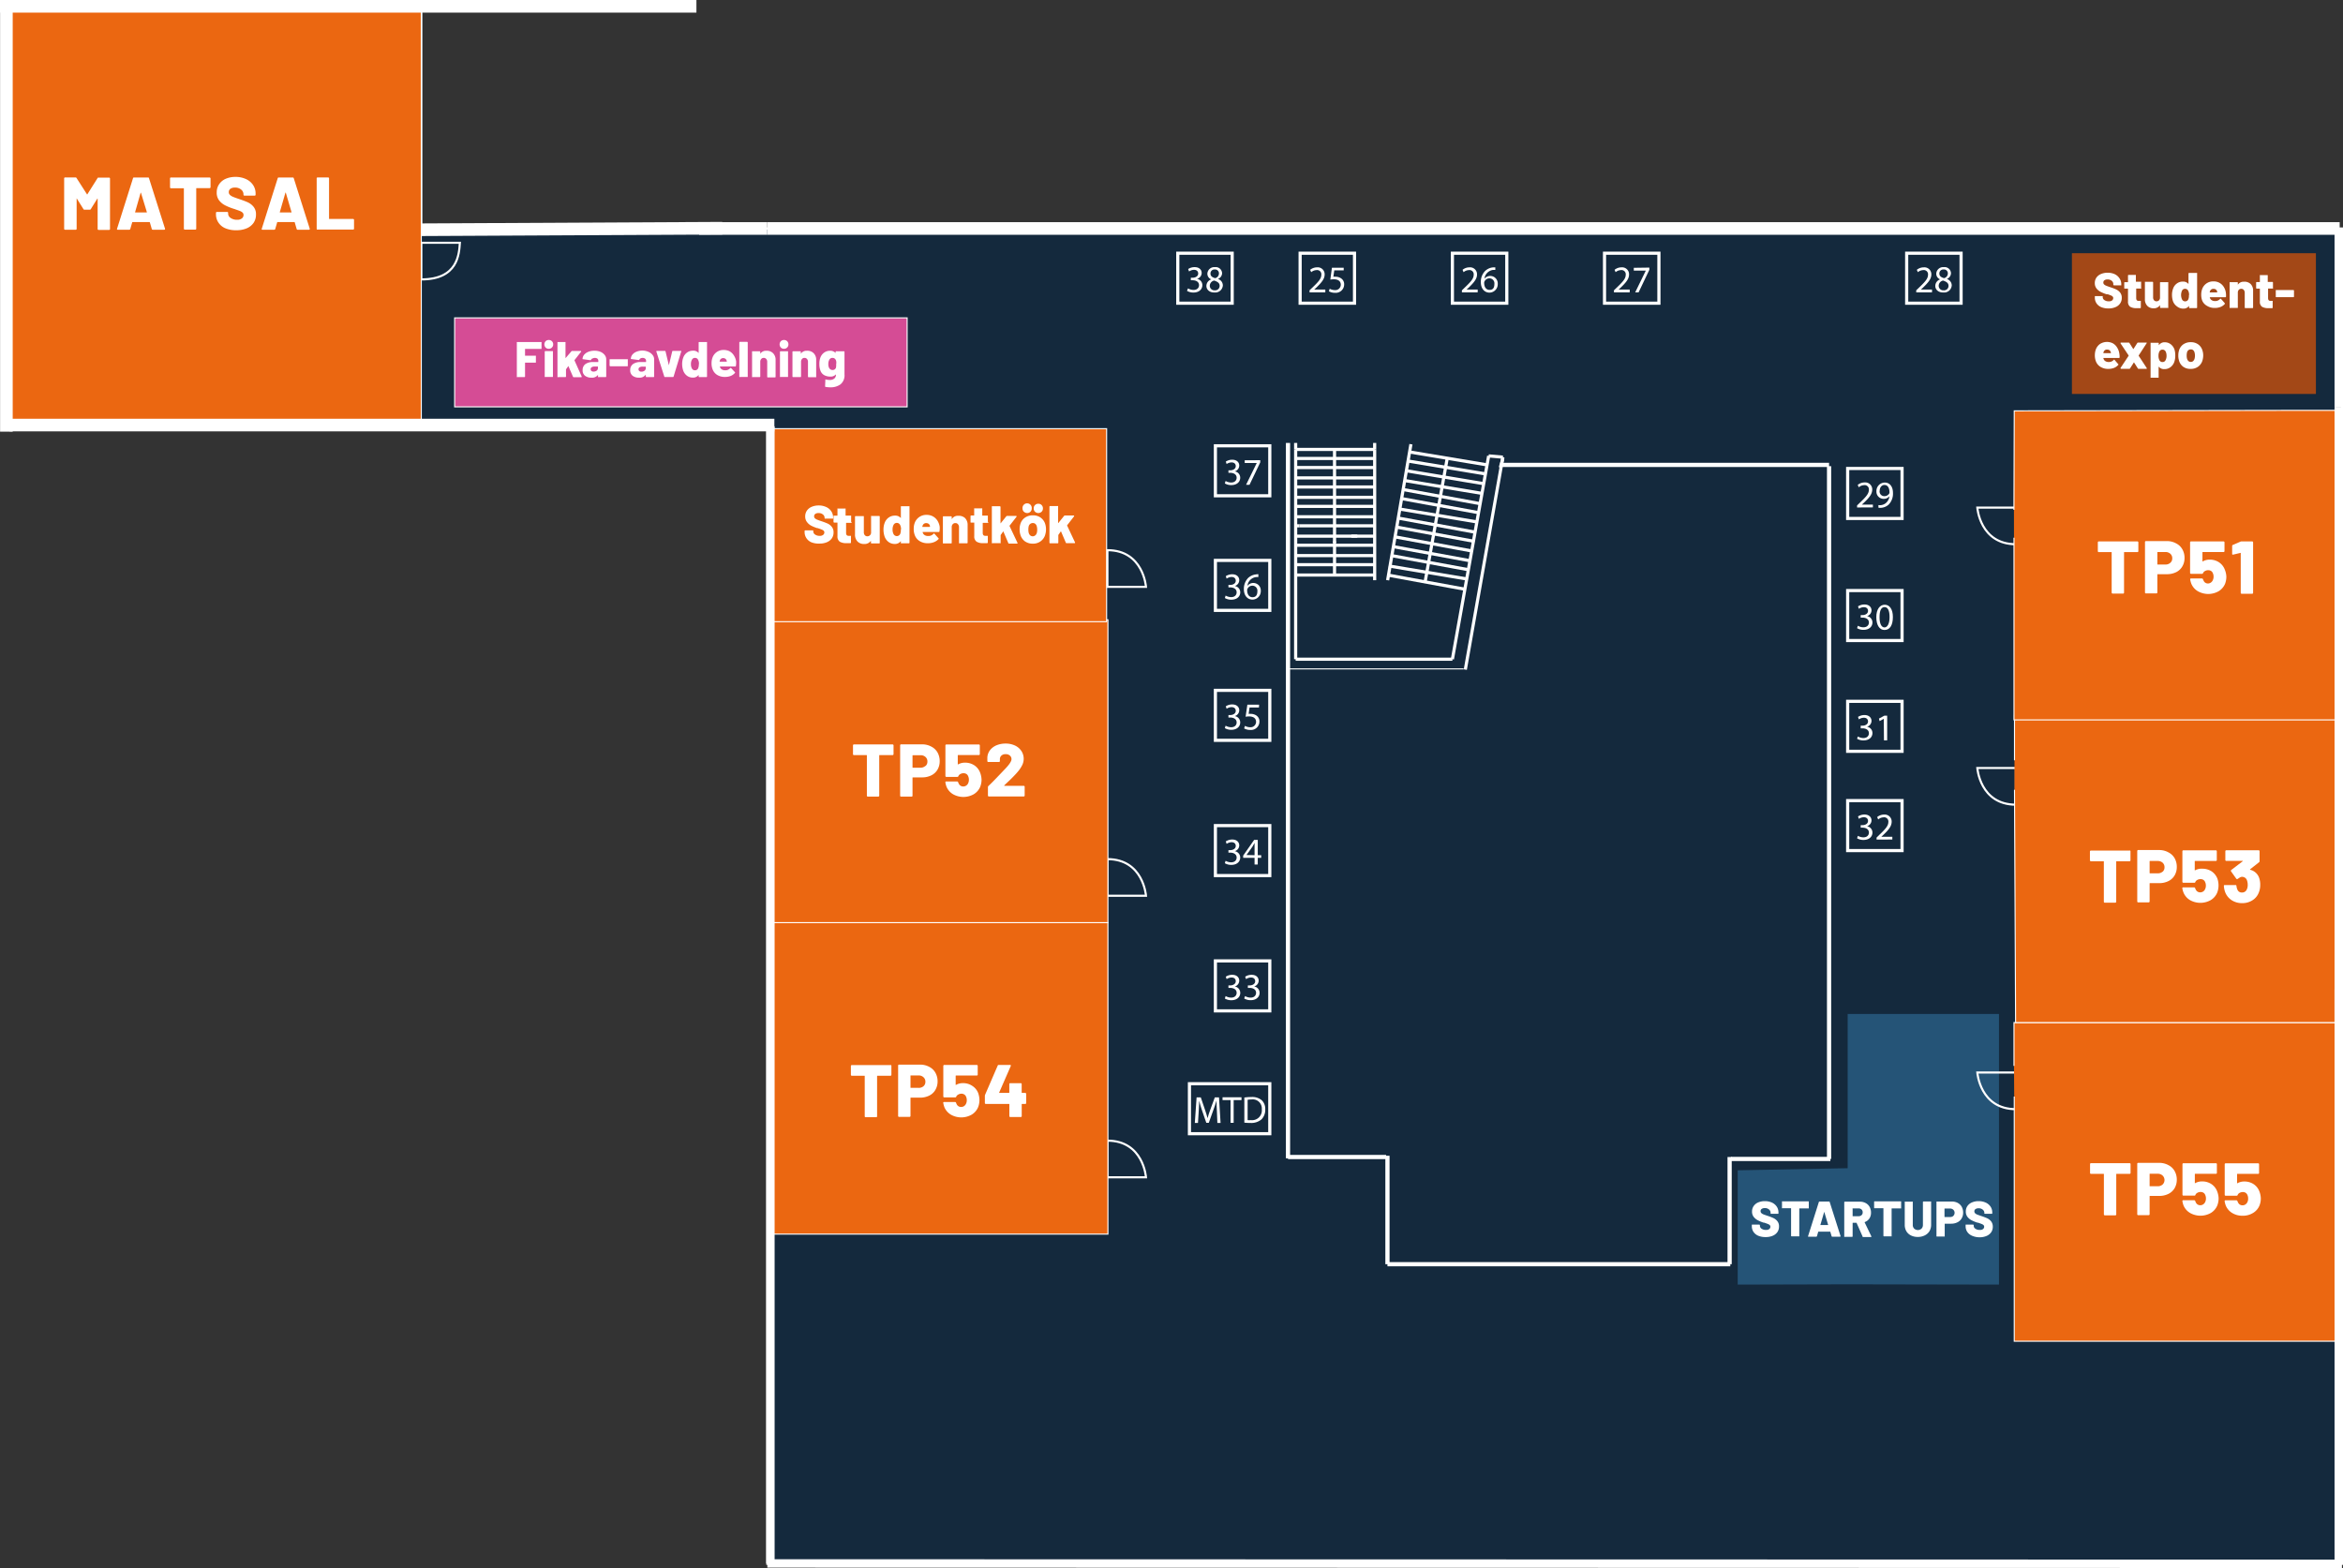 <svg xmlns="http://www.w3.org/2000/svg" viewBox="0 0 556.97 372.73">
  <rect x="0" y="0" width="556.97" height="372.73" fill="#333333" stroke="none"/>
  <defs>
    <style>
      .cls-1 {
        fill: #14293d;
      }

      .cls-1, .cls-10, .cls-11, .cls-12, .cls-13, .cls-4, .cls-5, .cls-6, .cls-7, .cls-9 {
        stroke: #fff;
        stroke-miterlimit: 10;
      }

      .cls-1, .cls-4 {
        stroke-width: 0.5px;
      }

      .cls-1, .cls-2, .cls-4, .cls-6 {
        fill-rule: evenodd;
      }

      .cls-2 {
        fill: #255477;
      }

      .cls-3 {
        fill: #fff;
      }

      .cls-10, .cls-11, .cls-12, .cls-13, .cls-4, .cls-9 {
        fill: none;
      }

      .cls-5, .cls-6 {
        fill: #eb6711;
      }

      .cls-13, .cls-5, .cls-6, .cls-7 {
        stroke-width: 0.25px;
      }

      .cls-7 {
        fill: #d54c95;
      }

      .cls-8 {
        fill: #a34817;
      }

      .cls-9 {
        stroke-width: 0.75px;
      }

      .cls-10 {
        stroke-width: 3px;
      }

      .cls-11 {
        stroke-width: 2px;
      }
    </style>
  </defs>
  <title>Plan5</title>
  <g id="Lager_2" data-name="Lager 2">
    <polygon class="cls-1" points="556.72 371.73 182.41 371.73 182.41 100.94 1.52 101.34 1.52 2.71 100.15 2.71 100.15 53.86 182.41 54.31 556.72 54.31 556.72 371.73"/>
    <polyline class="cls-2" points="439.48 305.29 413.08 305.36 413.08 278.19 439.22 277.69 439.22 241.03 475.19 241.03 475.19 305.36"/>
    <g>
      <path class="cls-3" d="M416.46,292.25a2.6,2.6,0,0,1-1.14-.91,2.4,2.4,0,0,1-.4-1.37v-.23a.12.12,0,0,1,0-.1.14.14,0,0,1,.1-.05h1.67a.18.18,0,0,1,.15.15v.14a.85.85,0,0,0,.39.69,1.74,1.74,0,0,0,1.07.29,1.15,1.15,0,0,0,.78-.22.7.7,0,0,0,.25-.53.53.53,0,0,0-.15-.39,1.19,1.19,0,0,0-.4-.25c-.17-.07-.43-.17-.78-.29l-.14-.05-.14,0a8.77,8.77,0,0,1-1.35-.55,3,3,0,0,1-1-.81,2,2,0,0,1-.4-1.29,2.2,2.2,0,0,1,.39-1.3,2.44,2.44,0,0,1,1.08-.86,4,4,0,0,1,1.57-.3,4.08,4.08,0,0,1,1.67.33,2.77,2.77,0,0,1,1.15.95,2.44,2.44,0,0,1,.42,1.41v.16a.12.12,0,0,1,0,.1.14.14,0,0,1-.1.05h-1.67a.14.14,0,0,1-.1-.05.12.12,0,0,1,0-.1v-.08A1,1,0,0,0,419,286a1.45,1.45,0,0,0-1-.33,1.27,1.27,0,0,0-.73.19.63.63,0,0,0-.27.54.62.62,0,0,0,.17.44,1.55,1.55,0,0,0,.52.33c.24.09.6.22,1.09.38s1,.37,1.31.51a2.66,2.66,0,0,1,.88.7,1.89,1.89,0,0,1,.41,1.28,2.28,2.28,0,0,1-.39,1.34,2.55,2.55,0,0,1-1.11.87,4.1,4.1,0,0,1-1.66.31A4.39,4.39,0,0,1,416.46,292.25Z" transform="translate(1.52 1.5)"/>
      <path class="cls-3" d="M428.46,284.11a.15.15,0,0,1,0,.11v1.42a.15.15,0,0,1,0,.11.18.18,0,0,1-.1,0h-2.1a.05.05,0,0,0-.06.06v6.48a.13.13,0,0,1,0,.1.14.14,0,0,1-.1,0h-1.71a.14.14,0,0,1-.14-.14v-6.48a.05.05,0,0,0-.06-.06h-2a.15.15,0,0,1-.1,0,.15.15,0,0,1,0-.11v-1.42a.15.15,0,0,1,0-.11.15.15,0,0,1,.1,0h6.24A.18.18,0,0,1,428.46,284.11Z" transform="translate(1.52 1.5)"/>
      <path class="cls-3" d="M433.88,292.35l-.31-1.07a.07.07,0,0,0-.06,0h-2.74a.07.07,0,0,0-.06,0l-.31,1.07a.16.16,0,0,1-.17.12H428.4a.12.12,0,0,1-.11,0s0-.07,0-.13l2.56-8.11a.16.16,0,0,1,.16-.12h2.27a.14.14,0,0,1,.15.12L436,292.3a.14.14,0,0,1,0,.06c0,.08,0,.11-.14.11h-1.83A.16.16,0,0,1,433.88,292.35Zm-2.64-2.65H433c.05,0,.06,0,.05-.07l-.92-3.08s0-.05,0-.05a.07.07,0,0,0,0,.05l-.9,3.08C431.18,289.68,431.2,289.7,431.24,289.7Z" transform="translate(1.52 1.5)"/>
      <path class="cls-3" d="M441.22,292.36l-1.41-3.19a.08.08,0,0,0-.07,0h-.8s-.06,0-.06.05v3.15a.14.14,0,0,1-.14.14H437a.15.15,0,0,1-.11,0,.18.18,0,0,1,0-.1v-8.11a.14.14,0,0,1,.15-.15h3.56a2.83,2.83,0,0,1,1.39.33,2.26,2.26,0,0,1,.93.91,2.8,2.8,0,0,1,.33,1.37,2.46,2.46,0,0,1-.39,1.39,2.25,2.25,0,0,1-1.11.85.06.06,0,0,0,0,.09l1.58,3.29a.15.15,0,0,1,0,.08c0,.06,0,.09-.13.09h-1.8A.17.17,0,0,1,441.22,292.36Zm-2.34-6.52v1.7a.05.05,0,0,0,.06.06h1.34a1,1,0,0,0,.72-.25.83.83,0,0,0,.27-.65A.87.87,0,0,0,441,286a1,1,0,0,0-.72-.25h-1.34A.05.05,0,0,0,438.88,285.84Z" transform="translate(1.52 1.5)"/>
      <path class="cls-3" d="M450.41,284.11a.15.15,0,0,1,0,.11v1.42a.15.15,0,0,1,0,.11.18.18,0,0,1-.1,0h-2.1a.05.05,0,0,0-.06.06v6.48a.18.18,0,0,1,0,.1.15.15,0,0,1-.11,0h-1.7a.14.14,0,0,1-.14-.14v-6.48a.05.05,0,0,0-.06-.06h-2a.15.15,0,0,1-.1,0,.16.16,0,0,1-.05-.11v-1.42a.16.16,0,0,1,.05-.11.15.15,0,0,1,.1,0h6.24A.18.18,0,0,1,450.41,284.11Z" transform="translate(1.52 1.5)"/>
      <path class="cls-3" d="M452.8,292.2a2.69,2.69,0,0,1-1.13-1,3,3,0,0,1-.4-1.55v-5.4a.15.15,0,0,1,0-.11.18.18,0,0,1,.1,0h1.71a.18.18,0,0,1,.1,0,.15.15,0,0,1,0,.11v5.4a1.23,1.23,0,0,0,.33.9,1.3,1.3,0,0,0,1.75,0,1.23,1.23,0,0,0,.33-.9v-5.4a.14.14,0,0,1,.15-.15h1.7a.18.18,0,0,1,.1,0,.15.15,0,0,1,0,.11v5.4a3.05,3.05,0,0,1-.39,1.55,2.72,2.72,0,0,1-1.12,1,3.64,3.64,0,0,1-1.68.37A3.57,3.57,0,0,1,452.8,292.2Z" transform="translate(1.52 1.5)"/>
      <path class="cls-3" d="M463.81,284.41a2.4,2.4,0,0,1,1,.94,2.9,2.9,0,0,1,.34,1.4,2.63,2.63,0,0,1-.36,1.38,2.29,2.29,0,0,1-1,.92,3.25,3.25,0,0,1-1.5.33h-1.46a.05.05,0,0,0-.06.06v2.89a.18.18,0,0,1,0,.1.15.15,0,0,1-.11,0h-1.7a.13.13,0,0,1-.1,0,.14.14,0,0,1-.05-.1v-8.11a.16.16,0,0,1,.05-.11.18.18,0,0,1,.1,0h3.47A3,3,0,0,1,463.81,284.41Zm-1,3.11a1,1,0,0,0,.31-.72,1,1,0,0,0-.31-.74,1.12,1.12,0,0,0-.8-.28h-1.23a.05.05,0,0,0-.06.06v1.89a.05.05,0,0,0,.06.06H462A1.16,1.16,0,0,0,462.84,287.52Z" transform="translate(1.52 1.5)"/>
      <path class="cls-3" d="M467.28,292.25a2.6,2.6,0,0,1-1.14-.91,2.4,2.4,0,0,1-.4-1.37v-.23a.12.12,0,0,1,0-.1.14.14,0,0,1,.1-.05h1.67a.18.18,0,0,1,.15.15v.14a.85.85,0,0,0,.39.69,1.72,1.72,0,0,0,1.07.29,1.15,1.15,0,0,0,.78-.22.7.7,0,0,0,.25-.53.53.53,0,0,0-.15-.39,1.19,1.19,0,0,0-.4-.25c-.17-.07-.43-.17-.78-.29l-.15-.05-.13,0a8.77,8.77,0,0,1-1.35-.55,2.88,2.88,0,0,1-1-.81,2,2,0,0,1-.4-1.29,2.19,2.19,0,0,1,.38-1.3,2.47,2.47,0,0,1,1.09-.86,3.92,3.92,0,0,1,1.57-.3,4,4,0,0,1,1.66.33,2.74,2.74,0,0,1,1.16.95,2.44,2.44,0,0,1,.42,1.41v.16a.12.12,0,0,1,0,.1.14.14,0,0,1-.1.05h-1.67a.14.14,0,0,1-.1-.05.12.12,0,0,1,0-.1v-.08a1,1,0,0,0-.38-.74,1.43,1.43,0,0,0-1-.33,1.27,1.27,0,0,0-.73.19.63.63,0,0,0-.27.54.62.62,0,0,0,.17.44,1.55,1.55,0,0,0,.52.33c.24.09.6.22,1.09.38s1,.37,1.31.51a2.66,2.66,0,0,1,.88.7,2,2,0,0,1,.41,1.28,2.28,2.28,0,0,1-.39,1.34,2.55,2.55,0,0,1-1.11.87,4.11,4.11,0,0,1-1.67.31A4.38,4.38,0,0,1,467.28,292.25Z" transform="translate(1.52 1.5)"/>
    </g>
  </g>
  <g id="Layer_4" data-name="Layer 4">
    <path class="cls-4" d="M261.73,211.43h9.17s-.61-8.71-9.17-8.71Z" transform="translate(1.52 1.5)"/>
    <path class="cls-4" d="M261.73,138h9.17s-.61-8.72-9.17-8.72Z" transform="translate(1.52 1.5)"/>
    <path class="cls-4" d="M98.63,56.21h9.17c-.19,2.66-.43,8.71-9.17,8.71Z" transform="translate(1.52 1.5)"/>
    <path class="cls-4" d="M261.73,278.35h9.17s-.61-8.71-9.17-8.71Z" transform="translate(1.52 1.5)"/>
    <path class="cls-4" d="M477.7,253.44h-9.18s.62,8.72,9.18,8.72Z" transform="translate(1.52 1.5)"/>
    <path class="cls-4" d="M477.7,181.06h-9.18s.62,8.72,9.18,8.72Z" transform="translate(1.52 1.5)"/>
    <path class="cls-4" d="M477.7,119.16h-9.18s.62,8.71,9.18,8.71Z" transform="translate(1.52 1.5)"/>
    <rect class="cls-5" x="183.14" y="219.32" width="80.23" height="74.04"/>
    <rect class="cls-5" x="1.52" y="2.71" width="98.63" height="98.63"/>
    <rect class="cls-5" x="183.14" y="147.32" width="80.23" height="72"/>
    <polyline class="cls-6" points="478.76 253.37 478.76 243.07 556.72 243.07 556.72 293.48 556.72 293.48 556.72 296.43 555.62 296.48 555.5 318.82 478.82 318.82 478.82 260.66"/>
    <polyline class="cls-6" points="478.88 180.72 478.88 170.03 552.54 170.03 552.54 170.03 555.31 170.03 555.21 231.93 555.42 232.74 555.42 234.94 555.08 235.21 555.08 243.07 479.14 243.07 478.88 187.73"/>
    <polyline class="cls-6" points="478.75 121.19 478.82 97.66 548.17 97.54 548.17 97.54 555.12 97.54 555.12 97.54 555.13 100.89 555.58 170.4 555.3 171.13 551.9 171.13 478.76 171.13 478.76 127.82"/>
    <g>
      <path class="cls-3" d="M21.92,40.72h2.5a.21.21,0,0,1,.21.21v12a.25.25,0,0,1-.06.16.2.2,0,0,1-.15.06H21.91a.2.2,0,0,1-.15-.06.21.21,0,0,1-.07-.16V45.78c0-.05,0-.07,0-.07a.1.1,0,0,0-.07,0L20.07,48.2a.26.26,0,0,1-.25.15H18.56a.26.26,0,0,1-.25-.15l-1.54-2.46s0-.05-.07-.05,0,0,0,.07v7.13a.21.21,0,0,1-.22.22H13.94a.2.2,0,0,1-.15-.06.25.25,0,0,1-.06-.16v-12a.21.21,0,0,1,.21-.21h2.5a.25.25,0,0,1,.24.14l2.47,3.86c0,.07.07.07.1,0l2.43-3.86A.23.23,0,0,1,21.92,40.72Z" transform="translate(1.52 1.5)"/>
      <path class="cls-3" d="M34.56,52.93l-.46-1.58a.11.11,0,0,0-.09-.07H30a.11.11,0,0,0-.09.07l-.46,1.58a.24.24,0,0,1-.25.18H26.47a.21.21,0,0,1-.16-.06.21.21,0,0,1,0-.19l3.79-12a.21.21,0,0,1,.22-.17h3.35a.21.21,0,0,1,.23.17l3.81,12a.22.22,0,0,1,0,.09c0,.1-.06.16-.19.16H34.81A.24.24,0,0,1,34.56,52.93ZM30.67,49h2.64c.07,0,.09,0,.07-.11L32,44.36s0-.07-.05-.06a.1.1,0,0,0-.05.06L30.6,48.91C30.59,49,30.61,49,30.67,49Z" transform="translate(1.52 1.5)"/>
      <path class="cls-3" d="M48.47,40.78a.2.2,0,0,1,.06.15V43a.2.2,0,0,1-.06.15.18.18,0,0,1-.15.07h-3.1a.08.08,0,0,0-.09.09v9.55a.25.25,0,0,1-.06.16.2.2,0,0,1-.15.06H42.41a.2.2,0,0,1-.15-.06.21.21,0,0,1-.07-.16V43.34c0-.06,0-.09-.08-.09h-3a.18.18,0,0,1-.15-.07A.2.2,0,0,1,38.9,43v-2.1a.21.21,0,0,1,.21-.21h9.21A.2.2,0,0,1,48.47,40.78Z" transform="translate(1.52 1.5)"/>
      <path class="cls-3" d="M52.1,52.78a3.67,3.67,0,0,1-1.68-1.35,3.49,3.49,0,0,1-.6-2v-.34a.18.18,0,0,1,.07-.15.2.2,0,0,1,.15-.06H52.5a.21.21,0,0,1,.21.21v.21a1.25,1.25,0,0,0,.58,1,2.6,2.6,0,0,0,1.58.44A1.7,1.7,0,0,0,56,50.4a1,1,0,0,0,.37-.78.78.78,0,0,0-.22-.58,2,2,0,0,0-.59-.37c-.25-.1-.64-.24-1.15-.41a.65.65,0,0,0-.22-.08L54,48.12a13.36,13.36,0,0,1-2-.81,4.3,4.3,0,0,1-1.45-1.2A3,3,0,0,1,50,44.2a3.3,3.3,0,0,1,.58-1.92A3.62,3.62,0,0,1,52.14,41a5.75,5.75,0,0,1,2.32-.45,5.83,5.83,0,0,1,2.45.5,4,4,0,0,1,1.71,1.4,3.58,3.58,0,0,1,.62,2.07v.25A.21.21,0,0,1,59,45H56.57a.21.21,0,0,1-.21-.21v-.13a1.42,1.42,0,0,0-.55-1.09,2.17,2.17,0,0,0-1.47-.48,1.8,1.8,0,0,0-1.08.28.94.94,0,0,0-.39.8.86.86,0,0,0,.25.64,2.32,2.32,0,0,0,.77.48c.34.15.88.34,1.6.58s1.47.53,1.93.74a3.85,3.85,0,0,1,1.3,1,2.76,2.76,0,0,1,.61,1.88,3.4,3.4,0,0,1-.58,2,3.74,3.74,0,0,1-1.64,1.29,6.19,6.19,0,0,1-2.45.45A6.46,6.46,0,0,1,52.1,52.78Z" transform="translate(1.52 1.5)"/>
      <path class="cls-3" d="M69,52.93l-.46-1.58a.11.11,0,0,0-.09-.07h-4s-.06,0-.08.07l-.46,1.58a.24.24,0,0,1-.25.18H60.87a.21.21,0,0,1-.16-.06.2.2,0,0,1,0-.19l3.79-12a.22.22,0,0,1,.23-.17h3.35a.22.22,0,0,1,.23.17l3.8,12a.2.2,0,0,1,0,.09c0,.1-.07.16-.19.16H69.21A.23.23,0,0,1,69,52.93ZM65.06,49H67.7c.07,0,.1,0,.07-.11l-1.34-4.55s0-.07-.06-.06a.1.1,0,0,0-.05.06L65,48.91C65,49,65,49,65.06,49Z" transform="translate(1.52 1.5)"/>
      <path class="cls-3" d="M73.82,53.05a.25.25,0,0,1-.06-.16v-12a.21.21,0,0,1,.21-.21h2.51a.2.2,0,0,1,.15.06.21.21,0,0,1,.07.15v9.58c0,.05,0,.08.08.08h5.65a.18.18,0,0,1,.15.07.2.2,0,0,1,.06.15v2.08a.25.25,0,0,1-.06.16.2.2,0,0,1-.15.06H74A.2.2,0,0,1,73.82,53.05Z" transform="translate(1.52 1.5)"/>
    </g>
    <rect class="cls-5" x="183.45" y="101.9" width="79.61" height="45.88"/>
    <g>
      <path class="cls-3" d="M191.37,127.41a2.63,2.63,0,0,1-1.2-1,2.55,2.55,0,0,1-.42-1.45v-.24a.14.14,0,0,1,.15-.15h1.76a.12.12,0,0,1,.1,0,.16.16,0,0,1,.05.11v.15a.9.9,0,0,0,.42.73,1.8,1.8,0,0,0,1.12.31,1.18,1.18,0,0,0,.82-.24.73.73,0,0,0,.27-.56.54.54,0,0,0-.16-.41,1.31,1.31,0,0,0-.42-.26c-.18-.08-.45-.18-.82-.3l-.16-.06-.14,0a9.7,9.7,0,0,1-1.42-.58,3,3,0,0,1-1-.86,2.11,2.11,0,0,1-.43-1.36,2.36,2.36,0,0,1,.41-1.37,2.64,2.64,0,0,1,1.14-.9,4.2,4.2,0,0,1,1.66-.32,4.12,4.12,0,0,1,1.75.36,2.8,2.8,0,0,1,1.22,1,2.54,2.54,0,0,1,.45,1.48v.18a.16.16,0,0,1,0,.11.14.14,0,0,1-.11,0h-1.75a.14.14,0,0,1-.11,0,.16.16,0,0,1-.05-.11v-.09a1,1,0,0,0-.39-.78,1.53,1.53,0,0,0-1.05-.34,1.26,1.26,0,0,0-.77.2.67.67,0,0,0-.28.57.63.63,0,0,0,.18.46,1.63,1.63,0,0,0,.55.34c.25.11.63.24,1.14.41s1.05.38,1.38.53a2.74,2.74,0,0,1,.93.74,2,2,0,0,1,.44,1.35,2.41,2.41,0,0,1-.42,1.42,2.69,2.69,0,0,1-1.17.91,4.31,4.31,0,0,1-1.75.32A4.67,4.67,0,0,1,191.37,127.41Z" transform="translate(1.52 1.5)"/>
      <path class="cls-3" d="M200.93,122.74a.14.14,0,0,1-.11.05h-1.15a.05.05,0,0,0-.06.06v2.3c0,.48.19.72.58.72h.47a.16.16,0,0,1,.11,0,.13.13,0,0,1,0,.1v1.47a.16.16,0,0,1-.15.17l-.89,0a3,3,0,0,1-1.63-.35,1.5,1.5,0,0,1-.54-1.32v-3.16a.05.05,0,0,0-.06-.06h-.72a.14.14,0,0,1-.11-.05.14.14,0,0,1-.05-.1v-1.38a.16.16,0,0,1,.05-.11.14.14,0,0,1,.11,0h.72s.06,0,.06-.07v-1.53a.12.12,0,0,1,0-.1.16.16,0,0,1,.11,0h1.71a.16.16,0,0,1,.11,0,.12.12,0,0,1,0,.1V121s0,.07.06.07h1.15a.14.14,0,0,1,.11,0,.16.16,0,0,1,0,.11v1.38A.14.14,0,0,1,200.93,122.74Z" transform="translate(1.52 1.5)"/>
      <path class="cls-3" d="M205.56,121.15a.15.15,0,0,1,.11,0h1.79a.14.14,0,0,1,.15.15v6.23a.14.14,0,0,1-.15.15h-1.79a.14.14,0,0,1-.15-.15v-.44a0,0,0,0,0,0,0s0,0-.05,0a1.81,1.81,0,0,1-1.59.72,2.11,2.11,0,0,1-1.56-.6,2.32,2.32,0,0,1-.59-1.7v-4.18a.14.14,0,0,1,.15-.15h1.79a.14.14,0,0,1,.11,0,.16.16,0,0,1,.05.11V125a1.06,1.06,0,0,0,.22.71.78.78,0,0,0,.62.27.86.86,0,0,0,.59-.22.92.92,0,0,0,.29-.57v-3.89A.15.15,0,0,1,205.56,121.15Z" transform="translate(1.52 1.5)"/>
      <path class="cls-3" d="M212.67,118.84a.14.14,0,0,1,.1,0h1.8a.16.16,0,0,1,.11,0,.13.13,0,0,1,0,.1v8.55a.14.14,0,0,1-.15.15h-1.8a.13.13,0,0,1-.1,0,.16.16,0,0,1,0-.11v-.42s0,0,0,0,0,0,0,0a1.71,1.71,0,0,1-1.46.69,2.42,2.42,0,0,1-1.52-.51,2.79,2.79,0,0,1-.94-1.42,5,5,0,0,1-.21-1.47,4.42,4.42,0,0,1,.27-1.59,2.68,2.68,0,0,1,.93-1.26,2.49,2.49,0,0,1,1.55-.48,1.66,1.66,0,0,1,1.38.59,0,0,0,0,0,0,0s0,0,0-.05v-2.63A.14.14,0,0,1,212.67,118.84Zm0,5.54a2.25,2.25,0,0,0-.24-1.14.87.87,0,0,0-1.52,0,2.27,2.27,0,0,0-.25,1.12,2.29,2.29,0,0,0,.23,1.09.88.88,0,0,0,1.57,0A2.36,2.36,0,0,0,212.62,124.38Z" transform="translate(1.52 1.5)"/>
      <path class="cls-3" d="M221.81,124.8a.14.14,0,0,1-.16.15h-3.86l0,0s0,0,0,0a1.66,1.66,0,0,0,.13.37,1.1,1.1,0,0,0,.45.43,1.54,1.54,0,0,0,.75.16,1.58,1.58,0,0,0,1.25-.51.13.13,0,0,1,.11-.07.11.11,0,0,1,.1,0l1,1.12a.11.11,0,0,1,.05.1.19.19,0,0,1-.05.1,2.91,2.91,0,0,1-1.1.73,3.82,3.82,0,0,1-1.42.25,3.54,3.54,0,0,1-1.95-.5,2.78,2.78,0,0,1-1.16-1.39,4,4,0,0,1-.26-1.58,3.88,3.88,0,0,1,.2-1.27,2.92,2.92,0,0,1,2.87-2,3.07,3.07,0,0,1,1.49.36,3,3,0,0,1,1.07,1,3.89,3.89,0,0,1,.54,1.45A5.09,5.09,0,0,1,221.81,124.8Zm-4-1.38a.9.9,0,0,0-.07.27s0,.06,0,.06h1.8a0,0,0,0,0,0,0,1.05,1.05,0,0,0,0-.26.87.87,0,0,0-.32-.48,1,1,0,0,0-.59-.16A.84.84,0,0,0,217.81,123.42Z" transform="translate(1.52 1.5)"/>
      <path class="cls-3" d="M227.87,121.63a2.29,2.29,0,0,1,.63,1.7v4.16a.14.14,0,0,1-.15.15h-1.79a.14.14,0,0,1-.11,0,.16.16,0,0,1,0-.11v-3.7a1,1,0,0,0-.24-.71.76.76,0,0,0-.62-.28.8.8,0,0,0-.63.27,1,1,0,0,0-.24.72v3.7a.14.14,0,0,1-.15.15h-1.8a.13.13,0,0,1-.1,0,.16.16,0,0,1-.05-.11v-6.23a.16.16,0,0,1,.05-.11.13.13,0,0,1,.1,0h1.8a.14.14,0,0,1,.15.15v.47s0,0,0,0,0,0,.05,0a1.65,1.65,0,0,1,1.51-.74A2.19,2.19,0,0,1,227.87,121.63Z" transform="translate(1.52 1.5)"/>
      <path class="cls-3" d="M233.42,122.74a.16.16,0,0,1-.11.05h-1.15s-.07,0-.07.06v2.3c0,.48.2.72.59.72h.46a.14.14,0,0,1,.11,0,.14.14,0,0,1,.05.1v1.47a.17.17,0,0,1-.16.17l-.88,0a2.92,2.92,0,0,1-1.63-.35,1.48,1.48,0,0,1-.55-1.32v-3.16a.05.05,0,0,0-.06-.06h-.72a.16.16,0,0,1-.11-.05.13.13,0,0,1,0-.1v-1.38a.14.14,0,0,1,.15-.15H230s.06,0,.06-.07v-1.53a.12.12,0,0,1,0-.1.14.14,0,0,1,.11,0h1.7a.16.16,0,0,1,.11,0,.12.12,0,0,1,0,.1V121a.06.06,0,0,0,.07.07h1.15a.15.15,0,0,1,.11,0,.21.21,0,0,1,0,.11v1.38A.18.18,0,0,1,233.42,122.74Z" transform="translate(1.52 1.5)"/>
      <path class="cls-3" d="M234.26,127.6a.15.15,0,0,1,0-.11v-8.55a.13.13,0,0,1,0-.1.16.16,0,0,1,.11,0h1.8a.18.18,0,0,1,.15.15v3.94s0,0,0,0a0,0,0,0,0,0,0l1.38-1.71a.27.27,0,0,1,.19-.08H240c.09,0,.13,0,.13.08a.21.21,0,0,1,0,.11l-1.66,2.13a.14.14,0,0,0,0,.09l1.89,4a.11.11,0,0,1,0,.07c0,.07,0,.1-.14.1h-1.87a.18.18,0,0,1-.17-.11L237,124.84a.1.1,0,0,0-.05,0l0,0-.6.85a.31.31,0,0,0,0,.08v1.74a.16.16,0,0,1,0,.11.13.13,0,0,1-.1,0h-1.8A.15.15,0,0,1,234.26,127.6Z" transform="translate(1.52 1.5)"/>
      <path class="cls-3" d="M242.07,127.14a3,3,0,0,1-1.06-1.65,4,4,0,0,1-.15-1.13,4.12,4.12,0,0,1,.16-1.23,2.8,2.8,0,0,1,1.08-1.56A3.2,3.2,0,0,1,244,121a3.06,3.06,0,0,1,1.88.56,2.91,2.91,0,0,1,1.08,1.55,4.31,4.31,0,0,1,.17,1.21,4,4,0,0,1-.14,1.11,2.92,2.92,0,0,1-1.06,1.68,3,3,0,0,1-1.94.62A3.13,3.13,0,0,1,242.07,127.14Zm-.21-7a1.09,1.09,0,0,1-.31-.79,1.1,1.1,0,1,1,2.19,0,1.06,1.06,0,0,1-1.09,1.1A1.06,1.06,0,0,1,241.86,120.11Zm2.75,5.61a1.47,1.47,0,0,0,.36-.64,3.26,3.26,0,0,0,.07-.72,3,3,0,0,0-.09-.74,1.18,1.18,0,0,0-.34-.61.88.88,0,0,0-.6-.21,1,1,0,0,0-1,.82,3.15,3.15,0,0,0-.07.74,3.26,3.26,0,0,0,.07.72,1.37,1.37,0,0,0,.35.64.9.9,0,0,0,.62.23A.85.85,0,0,0,244.61,125.72Zm-.09-5.61a1,1,0,0,1-.31-.79,1,1,0,0,1,.31-.79,1,1,0,0,1,.79-.31,1,1,0,0,1,.78.31,1.07,1.07,0,0,1,.31.79,1.09,1.09,0,0,1-.31.79,1.15,1.15,0,0,1-1.57,0Z" transform="translate(1.52 1.5)"/>
      <path class="cls-3" d="M248,127.6a.16.16,0,0,1-.05-.11v-8.55a.18.18,0,0,1,.15-.15h1.8a.16.16,0,0,1,.11,0,.13.13,0,0,1,0,.1v3.94s0,0,0,0,0,0,.05,0l1.38-1.71a.26.26,0,0,1,.19-.08h2.06c.08,0,.12,0,.12.08a.21.21,0,0,1,0,.11l-1.65,2.13a.07.07,0,0,0,0,.09l1.88,4a.13.13,0,0,1,0,.07c0,.07-.05.1-.14.1h-1.87a.18.18,0,0,1-.18-.11l-1.15-2.69a.08.08,0,0,0,0,0,.06.06,0,0,0-.05,0l-.59.85a.16.16,0,0,0,0,.08v1.74a.14.14,0,0,1-.15.15h-1.8A.13.13,0,0,1,248,127.6Z" transform="translate(1.52 1.5)"/>
    </g>
    <rect class="cls-7" x="108.08" y="75.56" width="107.56" height="21.15"/>
    <g>
      <path class="cls-3" d="M127.21,81.43a.18.18,0,0,1-.1,0h-3.76a.05.05,0,0,0-.06.06V83a.05.05,0,0,0,.06.06h2.42a.14.14,0,0,1,.1,0,.12.12,0,0,1,0,.1v1.4a.12.12,0,0,1,0,.1.14.14,0,0,1-.1.05h-2.42a.05.05,0,0,0-.06.06V88a.14.14,0,0,1-.14.14h-1.7a.15.15,0,0,1-.11,0,.18.18,0,0,1,0-.1V79.91a.15.15,0,0,1,0-.1.16.16,0,0,1,.11,0h5.66a.14.14,0,0,1,.1,0,.12.12,0,0,1,0,.1v1.41A.15.15,0,0,1,127.21,81.43Z" transform="translate(1.52 1.5)"/>
      <path class="cls-3" d="M128.18,81.11a1.11,1.11,0,0,1,0-1.5,1.05,1.05,0,0,1,.75-.29,1,1,0,0,1,.75.29,1,1,0,0,1,.3.75,1,1,0,0,1-.3.75,1,1,0,0,1-.75.3A1,1,0,0,1,128.18,81.11Zm-.21,7a.13.13,0,0,1,0-.1V82.1a.14.14,0,0,1,.14-.14h1.7a.15.15,0,0,1,.11,0,.18.18,0,0,1,0,.1V88a.18.18,0,0,1,0,.1.15.15,0,0,1-.11,0h-1.7A.13.13,0,0,1,128,88.12Z" transform="translate(1.52 1.5)"/>
      <path class="cls-3" d="M131,88.12a.13.13,0,0,1,0-.1V79.91a.12.12,0,0,1,0-.1.14.14,0,0,1,.1,0h1.71a.14.14,0,0,1,.1,0,.12.12,0,0,1,0,.1v3.73s0,0,0,0a0,0,0,0,0,0,0L134.32,82a.25.25,0,0,1,.18-.08h2c.08,0,.12,0,.12.08a.16.16,0,0,1,0,.1l-1.57,2a.06.06,0,0,0,0,.08L136.76,88a.25.25,0,0,1,0,.07c0,.06,0,.09-.13.09h-1.78a.15.15,0,0,1-.16-.11l-1.1-2.55s0,0,0,0,0,0,0,0l-.56.8a.17.17,0,0,0,0,.07V88a.14.14,0,0,1-.14.14h-1.71A.13.13,0,0,1,131,88.12Z" transform="translate(1.52 1.5)"/>
      <path class="cls-3" d="M141.22,82.13a2.47,2.47,0,0,1,1,.75,1.62,1.62,0,0,1,.37,1.05V88a.14.14,0,0,1-.14.14h-1.7a.15.15,0,0,1-.11,0,.18.18,0,0,1,0-.1V87.6s0,0,0,0,0,0,0,0a1.73,1.73,0,0,1-1.56.67,2.4,2.4,0,0,1-1.53-.45,1.59,1.59,0,0,1-.57-1.33,1.72,1.72,0,0,1,.64-1.43,3,3,0,0,1,1.87-.5h1.16a.05.05,0,0,0,.06-.06v-.23a.66.66,0,0,0-.21-.51.93.93,0,0,0-.6-.18,1,1,0,0,0-.5.11A.51.51,0,0,0,139,84c0,.09-.1.13-.17.12l-1.73-.23c-.09,0-.14,0-.14-.1a1.69,1.69,0,0,1,.41-1,2.48,2.48,0,0,1,1-.67,3.75,3.75,0,0,1,1.37-.25A3.71,3.71,0,0,1,141.22,82.13Zm-.89,4.47a.77.77,0,0,0,.29-.62v-.29a.05.05,0,0,0-.06-.06h-.72a1.25,1.25,0,0,0-.7.16.53.53,0,0,0-.25.47.54.54,0,0,0,.18.42.78.78,0,0,0,.51.15A1.22,1.22,0,0,0,140.33,86.6Z" transform="translate(1.52 1.5)"/>
      <path class="cls-3" d="M143.44,85.49a.12.12,0,0,1-.05-.1V84a.14.14,0,0,1,.05-.11.15.15,0,0,1,.1,0h4.08a.18.18,0,0,1,.1,0,.14.14,0,0,1,0,.11v1.41a.12.12,0,0,1,0,.1.14.14,0,0,1-.1.05h-4.08A.12.12,0,0,1,143.44,85.49Z" transform="translate(1.52 1.5)"/>
      <path class="cls-3" d="M152.61,82.13a2.47,2.47,0,0,1,1,.75,1.62,1.62,0,0,1,.37,1.05V88a.14.14,0,0,1-.14.14h-1.71A.14.14,0,0,1,152,88V87.6s0,0,0,0,0,0-.05,0a1.76,1.76,0,0,1-1.56.67,2.4,2.4,0,0,1-1.53-.45,1.59,1.59,0,0,1-.57-1.33,1.72,1.72,0,0,1,.64-1.43,3,3,0,0,1,1.87-.5H152a.05.05,0,0,0,.06-.06v-.23a.64.64,0,0,0-.22-.51.9.9,0,0,0-.6-.18,1,1,0,0,0-.49.11.51.51,0,0,0-.27.27c0,.09-.1.13-.17.12l-1.73-.23c-.1,0-.14,0-.14-.1a1.69,1.69,0,0,1,.41-1,2.44,2.44,0,0,1,1-.67,3.81,3.81,0,0,1,1.38-.25A3.75,3.75,0,0,1,152.61,82.13Zm-.89,4.47A.77.77,0,0,0,152,86v-.29a.05.05,0,0,0-.06-.06h-.72a1.25,1.25,0,0,0-.7.16.51.51,0,0,0-.25.47.54.54,0,0,0,.18.42.78.78,0,0,0,.51.15A1.22,1.22,0,0,0,151.72,86.6Z" transform="translate(1.52 1.5)"/>
      <path class="cls-3" d="M156.39,88l-1.88-5.92a.14.14,0,0,1,0-.06c0-.08,0-.11.14-.11h1.87a.16.16,0,0,1,.17.12l.79,3.3s0,0,0,0,0,0,0,0l.8-3.3a.16.16,0,0,1,.17-.12l1.86,0a.16.16,0,0,1,.11,0,.14.14,0,0,1,0,.13L158.61,88a.15.15,0,0,1-.16.12h-1.9A.15.15,0,0,1,156.39,88Z" transform="translate(1.52 1.5)"/>
      <path class="cls-3" d="M164.64,79.81a.14.14,0,0,1,.1,0h1.71a.14.14,0,0,1,.1,0,.12.12,0,0,1,0,.1V88a.14.14,0,0,1-.14.14h-1.71a.14.14,0,0,1-.14-.14v-.4s0,0,0,0a0,0,0,0,0,0,0,1.6,1.6,0,0,1-1.38.66,2.27,2.27,0,0,1-1.45-.49,2.62,2.62,0,0,1-.89-1.35,4.76,4.76,0,0,1-.2-1.39,4.23,4.23,0,0,1,.26-1.51,2.49,2.49,0,0,1,.88-1.2,2.39,2.39,0,0,1,1.47-.46,1.57,1.57,0,0,1,1.31.57s0,0,0,0a0,0,0,0,0,0,0V79.91A.12.12,0,0,1,164.64,79.81Zm0,5.26a2.12,2.12,0,0,0-.23-1.08.78.78,0,0,0-.71-.42.77.77,0,0,0-.73.43,2.09,2.09,0,0,0-.24,1.07,2.07,2.07,0,0,0,.22,1,.8.8,0,0,0,.75.45.78.78,0,0,0,.73-.46A2.15,2.15,0,0,0,164.6,85.07Z" transform="translate(1.52 1.5)"/>
      <path class="cls-3" d="M173.42,85.46a.14.14,0,0,1-.16.15H169.6a.06.06,0,0,0,0,0s0,0,0,0a2,2,0,0,0,.12.34,1.06,1.06,0,0,0,.43.41,1.43,1.43,0,0,0,.71.16,1.49,1.49,0,0,0,1.19-.49.14.14,0,0,1,.11-.06.09.09,0,0,1,.09,0l.93,1a.12.12,0,0,1,0,.19,2.7,2.7,0,0,1-1,.7,3.68,3.68,0,0,1-1.35.24,3.46,3.46,0,0,1-1.85-.47,2.67,2.67,0,0,1-1.1-1.33,3.85,3.85,0,0,1-.25-1.5,3.68,3.68,0,0,1,.19-1.2,2.75,2.75,0,0,1,2.72-1.91,3,3,0,0,1,1.42.34,2.87,2.87,0,0,1,1,1,3.54,3.54,0,0,1,.51,1.37A5.34,5.34,0,0,1,173.42,85.46Zm-3.81-1.3a1.14,1.14,0,0,0-.06.25s0,.06,0,.06h1.71s0,0,0,0a.94.94,0,0,0-.35-.7,1,1,0,0,0-.56-.15A.81.81,0,0,0,169.61,84.16Z" transform="translate(1.52 1.5)"/>
      <path class="cls-3" d="M174.28,88.12a.14.14,0,0,1-.05-.1V79.91a.18.18,0,0,1,.15-.15h1.7a.18.18,0,0,1,.15.15V88a.14.14,0,0,1,0,.1.12.12,0,0,1-.1,0h-1.7A.12.12,0,0,1,174.28,88.12Z" transform="translate(1.52 1.5)"/>
      <path class="cls-3" d="M182.25,82.46a2.15,2.15,0,0,1,.6,1.61v4a.14.14,0,0,1-.14.14H181a.14.14,0,0,1-.14-.14V84.5a1,1,0,0,0-.23-.67.76.76,0,0,0-.59-.26.73.73,0,0,0-.6.26,1,1,0,0,0-.23.67V88a.14.14,0,0,1-.14.14h-1.7a.15.15,0,0,1-.11,0,.18.18,0,0,1,0-.1V82.1a.18.18,0,0,1,0-.1.15.15,0,0,1,.11,0h1.7a.14.14,0,0,1,.14.14v.45s0,0,0,0,0,0,0,0a1.61,1.61,0,0,1,1.44-.71A2.08,2.08,0,0,1,182.25,82.46Z" transform="translate(1.52 1.5)"/>
      <path class="cls-3" d="M184.1,81.11a1.11,1.11,0,0,1,0-1.5,1.05,1.05,0,0,1,.75-.29,1,1,0,0,1,.75.29,1,1,0,0,1,.3.75,1,1,0,0,1-.3.75,1,1,0,0,1-.75.3A1,1,0,0,1,184.1,81.11Zm-.21,7a.13.13,0,0,1,0-.1V82.1A.14.14,0,0,1,184,82h1.7a.15.15,0,0,1,.11,0,.18.18,0,0,1,0,.1V88a.18.18,0,0,1,0,.1.15.15,0,0,1-.11,0H184A.13.13,0,0,1,183.89,88.12Z" transform="translate(1.52 1.5)"/>
      <path class="cls-3" d="M191.9,82.46a2.15,2.15,0,0,1,.6,1.61v4a.18.18,0,0,1,0,.1.15.15,0,0,1-.11,0h-1.7a.14.14,0,0,1-.14-.14V84.5a1,1,0,0,0-.23-.67.76.76,0,0,0-.59-.26.73.73,0,0,0-.6.26,1,1,0,0,0-.23.67V88a.14.14,0,0,1-.14.14H187a.14.14,0,0,1-.14-.14V82.1A.14.14,0,0,1,187,82h1.71a.14.14,0,0,1,.14.14v.45s0,0,0,0,0,0,0,0a1.61,1.61,0,0,1,1.44-.71A2.08,2.08,0,0,1,191.9,82.46Z" transform="translate(1.52 1.5)"/>
      <path class="cls-3" d="M197.28,82a.13.13,0,0,1,.1,0h1.71a.14.14,0,0,1,.14.14v5.37a2.75,2.75,0,0,1-.95,2.35,3.91,3.91,0,0,1-2.4.71,6.6,6.6,0,0,1-1.14-.1.13.13,0,0,1-.12-.15l.06-1.49a.14.14,0,0,1,0-.12.13.13,0,0,1,.12,0,4.41,4.41,0,0,0,.91.11,1.67,1.67,0,0,0,1.08-.32,1.14,1.14,0,0,0,.4-1l-.09.08a1.66,1.66,0,0,1-1.24.44,3.12,3.12,0,0,1-1.46-.35,2,2,0,0,1-.94-1.23,4.39,4.39,0,0,1-.2-1.41,4.24,4.24,0,0,1,.23-1.51,2.54,2.54,0,0,1,.88-1.19,2.33,2.33,0,0,1,1.41-.45,1.72,1.72,0,0,1,1.34.53,0,0,0,0,0,0,0s0,0,0,0V82.1A.13.13,0,0,1,197.28,82Zm0,3a3.3,3.3,0,0,0,0-.51,1.06,1.06,0,0,0-.09-.36.92.92,0,0,0-.31-.41.85.85,0,0,0-.51-.15.83.83,0,0,0-.8.56,1.9,1.9,0,0,0-.18.89,1.86,1.86,0,0,0,.15.86,1,1,0,0,0,.33.41.8.8,0,0,0,.51.16.81.81,0,0,0,.82-.55A2.78,2.78,0,0,0,197.24,85Z" transform="translate(1.52 1.5)"/>
    </g>
    <rect class="cls-8" x="492.53" y="60.19" width="58" height="33.45"/>
    <g>
      <path class="cls-3" d="M498,71.52a2.6,2.6,0,0,1-1.14-.91,2.4,2.4,0,0,1-.4-1.38V69a.15.15,0,0,1,0-.11.18.18,0,0,1,.1,0h1.67a.18.18,0,0,1,.1,0,.15.15,0,0,1,0,.11v.14a.85.85,0,0,0,.4.69,1.72,1.72,0,0,0,1.07.29,1.15,1.15,0,0,0,.78-.22.74.74,0,0,0,.25-.53.53.53,0,0,0-.15-.39,1.14,1.14,0,0,0-.4-.25c-.17-.07-.43-.17-.78-.29l-.15,0-.13,0a9.36,9.36,0,0,1-1.36-.55,2.94,2.94,0,0,1-1-.81,2.05,2.05,0,0,1-.41-1.29,2.25,2.25,0,0,1,.39-1.31,2.47,2.47,0,0,1,1.09-.85,3.92,3.92,0,0,1,1.57-.3,4,4,0,0,1,1.66.33,2.8,2.8,0,0,1,1.16,1,2.43,2.43,0,0,1,.42,1.4v.17a.15.15,0,0,1,0,.1.14.14,0,0,1-.1,0H501a.18.18,0,0,1-.15-.15V66a1,1,0,0,0-.37-.75,1.49,1.49,0,0,0-1-.32,1.23,1.23,0,0,0-.74.19.65.65,0,0,0-.26.54.58.58,0,0,0,.17.44,1.45,1.45,0,0,0,.52.32c.24.1.6.23,1.09.39s1,.36,1.3.51a2.6,2.6,0,0,1,.89.7,1.93,1.93,0,0,1,.41,1.28,2.22,2.22,0,0,1-.4,1.34,2.44,2.44,0,0,1-1.11.87,4.06,4.06,0,0,1-1.66.31A4.38,4.38,0,0,1,498,71.52Z" transform="translate(1.52 1.5)"/>
      <path class="cls-3" d="M507.54,67.09a.12.12,0,0,1-.1,0h-1.09a.05.05,0,0,0-.06.06v2.19c0,.45.18.68.55.68h.45a.18.18,0,0,1,.1,0,.15.15,0,0,1,0,.11V71.6a.14.14,0,0,1-.14.15l-.84,0a2.86,2.86,0,0,1-1.55-.33,1.42,1.42,0,0,1-.52-1.26v-3a.05.05,0,0,0-.06-.06h-.68a.12.12,0,0,1-.1,0,.14.14,0,0,1-.05-.1V65.68a.14.14,0,0,1,.05-.1.12.12,0,0,1,.1,0h.68a.05.05,0,0,0,.06-.06V64a.14.14,0,0,1,.15-.15h1.62a.18.18,0,0,1,.1,0,.15.15,0,0,1,0,.11v1.45a.05.05,0,0,0,.06.06h1.09a.12.12,0,0,1,.1,0,.14.14,0,0,1,0,.1V67A.14.14,0,0,1,507.54,67.09Z" transform="translate(1.52 1.5)"/>
      <path class="cls-3" d="M512,65.58a.13.13,0,0,1,.1,0h1.71a.14.14,0,0,1,.1,0,.13.13,0,0,1,0,.1V71.6a.13.13,0,0,1,0,.1.14.14,0,0,1-.1,0h-1.71a.14.14,0,0,1-.14-.14v-.42a0,0,0,0,0,0-.05s0,0-.05,0a1.7,1.7,0,0,1-1.51.69,1.94,1.94,0,0,1-1.47-.58,2.18,2.18,0,0,1-.57-1.61v-4a.18.18,0,0,1,0-.1.15.15,0,0,1,.11,0h1.7a.14.14,0,0,1,.14.14V69.2a1,1,0,0,0,.22.67.74.74,0,0,0,.59.25.83.83,0,0,0,.56-.2,1,1,0,0,0,.27-.54v-3.7A.13.13,0,0,1,512,65.58Z" transform="translate(1.52 1.5)"/>
      <path class="cls-3" d="M518.86,63.38a.18.18,0,0,1,.1,0h1.71a.18.18,0,0,1,.1,0,.15.15,0,0,1,0,.11V71.6a.14.14,0,0,1-.14.14H519a.14.14,0,0,1-.14-.14v-.4s0,0,0,0a0,0,0,0,0,0,0,1.6,1.6,0,0,1-1.38.66,2.33,2.33,0,0,1-1.45-.49A2.62,2.62,0,0,1,515,70a4.76,4.76,0,0,1-.2-1.39,4.23,4.23,0,0,1,.26-1.51,2.49,2.49,0,0,1,.88-1.2,2.32,2.32,0,0,1,1.47-.46,1.57,1.57,0,0,1,1.31.57s0,0,0,0a0,0,0,0,0,0,0V63.49A.15.15,0,0,1,518.86,63.38Zm0,5.27a2.12,2.12,0,0,0-.23-1.08.78.78,0,0,0-.71-.42.77.77,0,0,0-.73.43,2.51,2.51,0,0,0,0,2.1.8.8,0,0,0,.75.45.78.78,0,0,0,.73-.46A2.15,2.15,0,0,0,518.82,68.65Z" transform="translate(1.52 1.5)"/>
      <path class="cls-3" d="M527.64,69a.14.14,0,0,1-.16.15h-3.71s0,0,0,0a2.39,2.39,0,0,0,.12.34,1.06,1.06,0,0,0,.43.41,1.43,1.43,0,0,0,.71.16,1.52,1.52,0,0,0,1.19-.49.14.14,0,0,1,.11-.06.1.1,0,0,1,.09,0l.93,1.06a.12.12,0,0,1,0,.1.14.14,0,0,1,0,.09,2.7,2.7,0,0,1-1,.7,3.68,3.68,0,0,1-1.35.24,3.37,3.37,0,0,1-1.85-.48A2.6,2.6,0,0,1,522,70a3.85,3.85,0,0,1-.25-1.5,3.68,3.68,0,0,1,.19-1.2,2.75,2.75,0,0,1,2.72-1.91,2.77,2.77,0,0,1,2.43,1.29,3.48,3.48,0,0,1,.51,1.37A5.29,5.29,0,0,1,527.64,69Zm-3.81-1.31a1.38,1.38,0,0,0-.06.26s0,.06.05.06h1.71s0,0,0,0a.75.75,0,0,0,0-.24.84.84,0,0,0-.31-.46,1,1,0,0,0-.56-.15A.81.81,0,0,0,523.83,67.73Z" transform="translate(1.52 1.5)"/>
      <path class="cls-3" d="M533.48,66a2.15,2.15,0,0,1,.6,1.61V71.6a.14.14,0,0,1-.14.14h-1.71a.14.14,0,0,1-.14-.14V68.08a1,1,0,0,0-.23-.67.73.73,0,0,0-.59-.26.79.79,0,0,0-.6.25,1,1,0,0,0-.22.68V71.6a.14.14,0,0,1-.05.1.12.12,0,0,1-.1,0h-1.7a.12.12,0,0,1-.1,0,.14.14,0,0,1,0-.1V65.68a.14.14,0,0,1,0-.1.12.12,0,0,1,.1,0h1.7a.12.12,0,0,1,.1,0,.14.14,0,0,1,.05.1v.45s0,.05,0,.05,0,0,0,0a1.61,1.61,0,0,1,1.45-.71A2.07,2.07,0,0,1,533.48,66Z" transform="translate(1.52 1.5)"/>
      <path class="cls-3" d="M538.84,67.09a.13.13,0,0,1-.1,0h-1.1s0,0,0,.06v2.19c0,.45.18.68.55.68h.44a.18.18,0,0,1,.1,0,.15.15,0,0,1,0,.11V71.6a.13.13,0,0,1-.14.15l-.84,0a2.88,2.88,0,0,1-1.55-.33,1.41,1.41,0,0,1-.51-1.26v-3a.05.05,0,0,0-.06-.06h-.69a.14.14,0,0,1-.14-.14V65.68a.14.14,0,0,1,.14-.14h.69a.05.05,0,0,0,.06-.06V64a.15.15,0,0,1,0-.11.18.18,0,0,1,.1,0h1.62a.18.18,0,0,1,.1,0,.16.16,0,0,1,.05.11v1.45s0,.06,0,.06h1.1a.14.14,0,0,1,.14.14V67A.13.13,0,0,1,538.84,67.09Z" transform="translate(1.52 1.5)"/>
      <path class="cls-3" d="M539.47,69.07a.18.18,0,0,1,0-.1V67.55a.18.18,0,0,1,0-.1.15.15,0,0,1,.11,0h4.08a.14.14,0,0,1,.14.14V69a.14.14,0,0,1-.14.14h-4.08A.15.15,0,0,1,539.47,69.07Z" transform="translate(1.52 1.5)"/>
      <path class="cls-3" d="M502.35,83.44a.14.14,0,0,1-.15.15h-3.71s0,0,0,.05a1.16,1.16,0,0,0,.12.34,1,1,0,0,0,.43.41,1.41,1.41,0,0,0,.71.16,1.54,1.54,0,0,0,1.19-.49A.12.12,0,0,1,501,84a.12.12,0,0,1,.1,0l.92,1.06a.11.11,0,0,1,.05.1.11.11,0,0,1-.05.09,2.66,2.66,0,0,1-1,.7,3.76,3.76,0,0,1-1.35.24,3.43,3.43,0,0,1-1.86-.48,2.65,2.65,0,0,1-1.1-1.32,4,4,0,0,1-.25-1.5,4,4,0,0,1,.19-1.2,2.82,2.82,0,0,1,1-1.4,3.09,3.09,0,0,1,3.11-.17,2.82,2.82,0,0,1,1,1,3.48,3.48,0,0,1,.51,1.37A4.6,4.6,0,0,1,502.35,83.44Zm-3.8-1.3a1.14,1.14,0,0,0-.06.25s0,.06.05.06h1.7a0,0,0,0,0,.05,0,.93.93,0,0,0-.05-.24.83.83,0,0,0-.3-.46,1,1,0,0,0-.56-.15A.8.8,0,0,0,498.55,82.14Z" transform="translate(1.52 1.5)"/>
      <path class="cls-3" d="M502.57,86.09a.13.13,0,0,1,0-.13l1.92-2.89a0,0,0,0,0,0-.07l-1.92-2.88a.2.2,0,0,1,0-.09c0-.06,0-.09.11-.09h1.83a.19.19,0,0,1,.17.09l.91,1.43s0,0,.05,0,0,0,0,0l.91-1.43a.2.2,0,0,1,.17-.09h1.95c.06,0,.1,0,.11,0a.13.13,0,0,1,0,.13L506.88,83a.09.09,0,0,0,0,.07L508.8,86a.24.24,0,0,1,0,.09c0,.06,0,.09-.11.09h-1.83a.2.2,0,0,1-.17-.09l-.91-1.43s0,0,0,0l-.05,0-.91,1.43a.19.19,0,0,1-.17.09h-1.95C502.62,86.14,502.59,86.13,502.57,86.09Z" transform="translate(1.52 1.5)"/>
      <path class="cls-3" d="M515.58,83.06a4.38,4.38,0,0,1-.25,1.51,2.65,2.65,0,0,1-.89,1.21,2.32,2.32,0,0,1-1.47.46,1.56,1.56,0,0,1-1.3-.56s0,0-.05,0a.05.05,0,0,0,0,0v2.49a.15.15,0,0,1,0,.11.18.18,0,0,1-.1,0h-1.7a.21.21,0,0,1-.11,0,.15.15,0,0,1,0-.11V80.08a.13.13,0,0,1,0-.1.15.15,0,0,1,.11,0h1.7a.14.14,0,0,1,.14.14v.4s0,0,0,0a.06.06,0,0,0,.05,0,1.58,1.58,0,0,1,1.37-.66,2.28,2.28,0,0,1,1.44.49,2.63,2.63,0,0,1,.9,1.34A4.76,4.76,0,0,1,515.58,83.06Zm-2.08,0a2.09,2.09,0,0,0-.21-1,.82.82,0,0,0-.76-.45.79.79,0,0,0-.73.45,2.25,2.25,0,0,0-.21,1,2.22,2.22,0,0,0,.23,1.08.78.78,0,0,0,.71.42.77.77,0,0,0,.73-.43A2.11,2.11,0,0,0,513.5,83Z" transform="translate(1.52 1.5)"/>
      <path class="cls-3" d="M517.44,85.66a2.71,2.71,0,0,1-1-1.56,3.67,3.67,0,0,1-.14-1.08,4,4,0,0,1,.15-1.16,2.69,2.69,0,0,1,1-1.48,3,3,0,0,1,1.82-.54,2.9,2.9,0,0,1,1.78.54,2.7,2.7,0,0,1,1,1.47,3.6,3.6,0,0,1,.17,1.15,4,4,0,0,1-.13,1,2.78,2.78,0,0,1-1,1.6,2.93,2.93,0,0,1-1.85.59A2.88,2.88,0,0,1,517.44,85.66Zm2.41-1.35a1.29,1.29,0,0,0,.33-.6,3,3,0,0,0,.08-.69,2.61,2.61,0,0,0-.09-.69,1.13,1.13,0,0,0-.32-.58.82.82,0,0,0-.58-.2.9.9,0,0,0-.91.78,2.77,2.77,0,0,0-.07.69,3,3,0,0,0,.07.69,1.21,1.21,0,0,0,.33.6.81.81,0,0,0,.58.22A.79.79,0,0,0,519.85,84.31Z" transform="translate(1.52 1.5)"/>
    </g>
    <g>
      <path class="cls-3" d="M210.32,251.69a.2.2,0,0,1,.06.15V254a.21.21,0,0,1-.21.21h-3.1a.08.08,0,0,0-.09.09v9.56a.21.21,0,0,1-.21.21h-2.51a.2.2,0,0,1-.15-.06.18.18,0,0,1-.07-.15v-9.56c0-.06,0-.09-.08-.09h-3a.21.21,0,0,1-.21-.21v-2.11a.21.21,0,0,1,.21-.21h9.21A.2.2,0,0,1,210.32,251.69Z" transform="translate(1.52 1.5)"/>
      <path class="cls-3" d="M219.42,252.12a3.48,3.48,0,0,1,1.43,1.39,4.13,4.13,0,0,1,.51,2.07,3.91,3.91,0,0,1-.53,2,3.4,3.4,0,0,1-1.47,1.36,4.9,4.9,0,0,1-2.22.48H215c-.06,0-.08,0-.08.09v4.27a.21.21,0,0,1-.07.15.2.2,0,0,1-.15.06h-2.51a.21.21,0,0,1-.21-.21v-12a.21.21,0,0,1,.21-.21h5.11A4.47,4.47,0,0,1,219.42,252.12ZM218,256.71a1.34,1.34,0,0,0,.46-1.06,1.39,1.39,0,0,0-.46-1.09,1.65,1.65,0,0,0-1.17-.42H215c-.06,0-.08,0-.08.09V257c0,.06,0,.09.08.09h1.83A1.69,1.69,0,0,0,218,256.71Z" transform="translate(1.52 1.5)"/>
      <path class="cls-3" d="M231.31,260a4.67,4.67,0,0,1-.32,1.7,3.78,3.78,0,0,1-1.53,1.76,5,5,0,0,1-4.94,0,3.81,3.81,0,0,1-1.54-1.76,5.88,5.88,0,0,1-.28-1.06v0c0-.13.07-.19.21-.19h2.59a.28.28,0,0,1,.25.17.89.89,0,0,0,.12.29,1.12,1.12,0,0,0,1.08.72,1.27,1.27,0,0,0,.67-.18,1.4,1.4,0,0,0,.48-.54,1.83,1.83,0,0,0,.2-.89,1.87,1.87,0,0,0-.18-.85,1,1,0,0,0-.42-.5,1.14,1.14,0,0,0-.66-.19,1.54,1.54,0,0,0-.76.2,1,1,0,0,0-.48.49.22.22,0,0,1-.23.18h-2.64a.21.21,0,0,1-.21-.21v-7.28a.21.21,0,0,1,.21-.21h7.76a.24.24,0,0,1,.15.06.2.2,0,0,1,.06.15v2.09a.2.2,0,0,1-.06.15.24.24,0,0,1-.15.06h-4.94a.08.08,0,0,0-.09.09v2.07s0,.06,0,.07.05,0,.07,0a3.27,3.27,0,0,1,1.65-.42,3.83,3.83,0,0,1,2.21.64A3.53,3.53,0,0,1,231,258.3,5.09,5.09,0,0,1,231.31,260Z" transform="translate(1.52 1.5)"/>
      <path class="cls-3" d="M242.36,258.38a.2.2,0,0,1,.06.15v2.18a.21.21,0,0,1-.21.21h-.76a.08.08,0,0,0-.09.09v2.8a.21.21,0,0,1-.21.21h-2.52a.21.21,0,0,1-.21-.21V261a.08.08,0,0,0-.09-.09h-5.52a.21.21,0,0,1-.21-.21V259a.69.69,0,0,1,.05-.26l3-6.94a.25.25,0,0,1,.25-.16h2.69a.19.19,0,0,1,.17.06s0,.1,0,.19L236,258.21a.08.08,0,0,0,0,.07s0,0,.06,0h2.26a.08.08,0,0,0,.09-.09v-2a.21.21,0,0,1,.21-.21h2.52a.21.21,0,0,1,.21.21v2a.08.08,0,0,0,.09.09h.76A.2.2,0,0,1,242.36,258.38Z" transform="translate(1.52 1.5)"/>
    </g>
    <g>
      <path class="cls-3" d="M504.89,275.06a.2.2,0,0,1,.06.15v2.1a.25.25,0,0,1-.06.16.2.2,0,0,1-.15.06h-3.1a.08.08,0,0,0-.09.09v9.55a.25.25,0,0,1-.06.16.2.2,0,0,1-.15.06h-2.51a.2.2,0,0,1-.15-.06.21.21,0,0,1-.07-.16v-9.55c0-.06,0-.09-.08-.09h-3a.2.2,0,0,1-.15-.06.25.25,0,0,1-.06-.16v-2.1a.21.21,0,0,1,.21-.21h9.21A.2.2,0,0,1,504.89,275.06Z" transform="translate(1.52 1.5)"/>
      <path class="cls-3" d="M514,275.49a3.42,3.42,0,0,1,1.43,1.39,4.09,4.09,0,0,1,.51,2.06,4,4,0,0,1-.52,2,3.54,3.54,0,0,1-1.48,1.36,4.9,4.9,0,0,1-2.22.48h-2.16c-.05,0-.08,0-.08.09v4.26a.21.21,0,0,1-.07.16.2.2,0,0,1-.15.06h-2.51a.2.2,0,0,1-.15-.06.25.25,0,0,1-.06-.16v-12a.21.21,0,0,1,.21-.21h5.12A4.46,4.46,0,0,1,514,275.49Zm-1.44,4.59a1.49,1.49,0,0,0,0-2.15,1.65,1.65,0,0,0-1.17-.42h-1.83c-.05,0-.08,0-.08.09v2.79c0,.06,0,.09.08.09h1.83A1.68,1.68,0,0,0,512.55,280.08Z" transform="translate(1.52 1.5)"/>
      <path class="cls-3" d="M525.88,283.37a4.67,4.67,0,0,1-.32,1.7,3.78,3.78,0,0,1-1.53,1.76,5,5,0,0,1-4.93,0,3.78,3.78,0,0,1-1.55-1.76,5.09,5.09,0,0,1-.28-1.07v0a.18.18,0,0,1,.21-.2h2.59a.28.28,0,0,1,.25.18.78.78,0,0,0,.12.28,1.12,1.12,0,0,0,1.08.73,1.19,1.19,0,0,0,.67-.19,1.27,1.27,0,0,0,.48-.54,1.79,1.79,0,0,0,.2-.88,1.87,1.87,0,0,0-.18-.85,1,1,0,0,0-.42-.51,1.21,1.21,0,0,0-.66-.18,1.53,1.53,0,0,0-.76.19,1,1,0,0,0-.48.5.22.22,0,0,1-.23.18H517.5a.18.18,0,0,1-.15-.07.2.2,0,0,1-.06-.15v-7.27a.21.21,0,0,1,.21-.21h7.76a.24.24,0,0,1,.15.06.2.2,0,0,1,.06.15v2.09a.2.2,0,0,1-.06.15.24.24,0,0,1-.15.06h-4.94a.08.08,0,0,0-.09.09v2.07a.08.08,0,0,0,0,.07s0,0,.07,0a3.27,3.27,0,0,1,1.65-.42,3.9,3.9,0,0,1,2.21.63,3.6,3.6,0,0,1,1.38,1.74A4.86,4.86,0,0,1,525.88,283.37Z" transform="translate(1.52 1.5)"/>
      <path class="cls-3" d="M535.91,283.37a4.47,4.47,0,0,1-.32,1.7,3.67,3.67,0,0,1-1.53,1.76,4.58,4.58,0,0,1-2.47.66,4.65,4.65,0,0,1-2.46-.64,3.76,3.76,0,0,1-1.54-1.76,5.09,5.09,0,0,1-.28-1.07v0a.18.18,0,0,1,.21-.2h2.59a.27.27,0,0,1,.24.18,1.1,1.1,0,0,0,.13.28,1.11,1.11,0,0,0,1.08.73,1.19,1.19,0,0,0,.67-.19,1.27,1.27,0,0,0,.48-.54,1.79,1.79,0,0,0,.19-.88,2,2,0,0,0-.17-.85,1.16,1.16,0,0,0-.42-.51,1.23,1.23,0,0,0-.66-.18,1.6,1.6,0,0,0-.77.19,1,1,0,0,0-.47.5.23.23,0,0,1-.23.18h-2.64a.18.18,0,0,1-.15-.07.2.2,0,0,1-.06-.15v-7.27a.21.21,0,0,1,.21-.21h7.75a.21.21,0,0,1,.21.21v2.09a.21.21,0,0,1-.21.21h-4.94c-.06,0-.08,0-.08.09v2.07a.08.08,0,0,0,0,.07.05.05,0,0,0,.07,0,3.24,3.24,0,0,1,1.65-.42,3.92,3.92,0,0,1,2.21.63,3.6,3.6,0,0,1,1.38,1.74A5.08,5.08,0,0,1,535.91,283.37Z" transform="translate(1.52 1.5)"/>
    </g>
    <g>
      <path class="cls-3" d="M504.87,200.71a.2.2,0,0,1,.06.15V203a.2.2,0,0,1-.06.15.21.21,0,0,1-.15.07h-3.1c-.06,0-.08,0-.08.08v9.56a.24.24,0,0,1-.22.22h-2.51a.21.21,0,0,1-.15-.07.2.2,0,0,1-.06-.15v-9.56c0-.06,0-.08-.09-.08h-3a.21.21,0,0,1-.15-.07.18.18,0,0,1-.07-.15v-2.1a.24.24,0,0,1,.22-.22h9.2A.18.18,0,0,1,504.87,200.71Z" transform="translate(1.52 1.5)"/>
      <path class="cls-3" d="M514,201.14a3.51,3.51,0,0,1,1.44,1.39,4.19,4.19,0,0,1,.5,2.06,3.92,3.92,0,0,1-.52,2,3.48,3.48,0,0,1-1.48,1.36,4.89,4.89,0,0,1-2.21.48h-2.16a.08.08,0,0,0-.09.09v4.26a.2.2,0,0,1-.06.15.26.26,0,0,1-.15.07h-2.52a.21.21,0,0,1-.15-.07.2.2,0,0,1-.06-.15v-12a.2.2,0,0,1,.06-.15.18.18,0,0,1,.15-.07h5.12A4.47,4.47,0,0,1,514,201.14Zm-1.43,4.58a1.35,1.35,0,0,0,.45-1.06,1.42,1.42,0,0,0-.45-1.09,1.71,1.71,0,0,0-1.18-.41h-1.82a.08.08,0,0,0-.09.09V206a.08.08,0,0,0,.09.09h1.82A1.66,1.66,0,0,0,512.54,205.72Z" transform="translate(1.52 1.5)"/>
      <path class="cls-3" d="M525.86,209a4.71,4.71,0,0,1-.32,1.7,3.78,3.78,0,0,1-1.53,1.76,5,5,0,0,1-4.93,0,3.78,3.78,0,0,1-1.54-1.77,5,5,0,0,1-.29-1.06v0c0-.13.08-.2.22-.2h2.58a.27.27,0,0,1,.25.18.85.85,0,0,0,.12.28,1.13,1.13,0,0,0,1.08.73,1.25,1.25,0,0,0,.68-.19,1.19,1.19,0,0,0,.47-.54,1.79,1.79,0,0,0,.2-.88,1.84,1.84,0,0,0-.18-.85,1,1,0,0,0-.42-.51,1.21,1.21,0,0,0-.66-.18,1.56,1.56,0,0,0-.76.19,1,1,0,0,0-.48.5.21.21,0,0,1-.23.17h-2.64a.22.22,0,0,1-.15-.06.2.2,0,0,1-.06-.15v-7.27a.2.2,0,0,1,.06-.15.19.19,0,0,1,.15-.07h7.76a.18.18,0,0,1,.15.07.2.2,0,0,1,.06.15v2.08a.25.25,0,0,1-.06.16.2.2,0,0,1-.15.06H520.3a.08.08,0,0,0-.09.09v2.07a.07.07,0,0,0,0,.07s0,0,.07,0A3.2,3.2,0,0,1,522,205a4,4,0,0,1,2.22.63,3.72,3.72,0,0,1,1.38,1.74A5,5,0,0,1,525.86,209Z" transform="translate(1.52 1.5)"/>
      <path class="cls-3" d="M535.77,208.91a4.64,4.64,0,0,1-.35,1.79,3.72,3.72,0,0,1-1.51,1.81,4.4,4.4,0,0,1-2.46.67,4.46,4.46,0,0,1-2.44-.68,4,4,0,0,1-1.54-1.85,5.22,5.22,0,0,1-.34-1.56.19.19,0,0,1,.21-.21h2.55a.2.2,0,0,1,.23.21,2.81,2.81,0,0,0,.22.85,1.14,1.14,0,0,0,.42.54,1.22,1.22,0,0,0,.67.18,1.2,1.2,0,0,0,1.12-.67,2.42,2.42,0,0,0,.25-1.17,3,3,0,0,0-.25-1.24,1.23,1.23,0,0,0-1.13-.65.91.91,0,0,0-.44.13,6.74,6.74,0,0,0-.61.4.34.34,0,0,1-.14,0,.17.17,0,0,1-.16-.1l-1.26-1.77a.37.37,0,0,1,0-.15.16.16,0,0,1,.09-.15l2.73-2.08a.06.06,0,0,0,0-.07s0,0-.06,0h-3.88a.2.2,0,0,1-.15-.06.25.25,0,0,1-.06-.16v-2.08a.2.2,0,0,1,.06-.15.18.18,0,0,1,.15-.07h7.72a.18.18,0,0,1,.15.07.2.2,0,0,1,.06.15v2.35a.34.34,0,0,1-.12.27l-2.14,1.68a.06.06,0,0,0,0,.07.1.1,0,0,0,.06.05,3,3,0,0,1,2.06,1.81A4.76,4.76,0,0,1,535.77,208.91Z" transform="translate(1.52 1.5)"/>
    </g>
    <g>
      <path class="cls-3" d="M210.82,175.52a.21.21,0,0,1,.07.15v2.11a.26.26,0,0,1-.07.15.2.2,0,0,1-.15.06h-3.09a.08.08,0,0,0-.09.09v9.56a.21.21,0,0,1-.07.15.2.2,0,0,1-.15.06h-2.51a.2.2,0,0,1-.15-.06.24.24,0,0,1-.06-.15v-9.56a.08.08,0,0,0-.09-.09h-3a.2.2,0,0,1-.15-.06.24.24,0,0,1-.06-.15v-2.11a.21.21,0,0,1,.21-.21h9.2A.2.2,0,0,1,210.82,175.52Z" transform="translate(1.52 1.5)"/>
      <path class="cls-3" d="M219.92,176a3.57,3.57,0,0,1,1.44,1.39,4.22,4.22,0,0,1,.5,2.06,3.92,3.92,0,0,1-.52,2,3.48,3.48,0,0,1-1.48,1.36,4.86,4.86,0,0,1-2.21.48h-2.16a.08.08,0,0,0-.09.09v4.27a.24.24,0,0,1-.06.15.2.2,0,0,1-.15.06h-2.52a.2.2,0,0,1-.15-.06.24.24,0,0,1-.06-.15v-12a.21.21,0,0,1,.21-.21h5.12A4.46,4.46,0,0,1,219.92,176Zm-1.43,4.59a1.37,1.37,0,0,0,.45-1.07,1.4,1.4,0,0,0-.45-1.08,1.67,1.67,0,0,0-1.18-.42h-1.82a.08.08,0,0,0-.09.09v2.8s0,.08.09.08h1.82A1.71,1.71,0,0,0,218.49,180.54Z" transform="translate(1.52 1.5)"/>
      <path class="cls-3" d="M231.81,183.83a4.67,4.67,0,0,1-.32,1.7,3.78,3.78,0,0,1-1.53,1.76,5,5,0,0,1-4.93,0,3.76,3.76,0,0,1-1.54-1.76,5.09,5.09,0,0,1-.28-1.07v0a.18.18,0,0,1,.21-.2H226a.27.27,0,0,1,.25.18.78.78,0,0,0,.12.28,1.13,1.13,0,0,0,1.08.73,1.22,1.22,0,0,0,.68-.19,1.27,1.27,0,0,0,.48-.54,1.91,1.91,0,0,0,.19-.88,1.87,1.87,0,0,0-.18-.85,1.08,1.08,0,0,0-.41-.51,1.27,1.27,0,0,0-.67-.18,1.56,1.56,0,0,0-.76.19,1.1,1.1,0,0,0-.48.5.22.22,0,0,1-.23.18h-2.63a.2.2,0,0,1-.15-.06.21.21,0,0,1-.07-.16v-7.27a.18.18,0,0,1,.07-.15.2.2,0,0,1,.15-.06h7.75a.21.21,0,0,1,.21.21v2.09a.21.21,0,0,1-.21.21h-4.94a.08.08,0,0,0-.09.09v2.07s0,.06,0,.07,0,0,.07,0a3.21,3.21,0,0,1,1.65-.42,3.94,3.94,0,0,1,2.21.63,3.6,3.6,0,0,1,1.38,1.74A5.08,5.08,0,0,1,231.81,183.83Z" transform="translate(1.52 1.5)"/>
      <path class="cls-3" d="M237.26,185.3a.08.08,0,0,0,.07,0h4.52a.18.18,0,0,1,.15.07.2.2,0,0,1,.06.15v2.09a.24.24,0,0,1-.06.15.2.2,0,0,1-.15.06h-8.31a.2.2,0,0,1-.15-.06.24.24,0,0,1-.06-.15v-2a.39.39,0,0,1,.11-.27c.71-.66,1.64-1.61,2.81-2.85l1.06-1.11q1.62-1.66,1.62-2.43a1.09,1.09,0,0,0-.39-.85,1.43,1.43,0,0,0-1-.33,1.41,1.41,0,0,0-1,.33,1.14,1.14,0,0,0-.37.89v.42a.21.21,0,0,1-.22.22h-2.54a.2.2,0,0,1-.15-.06.21.21,0,0,1-.07-.16v-.88a3.15,3.15,0,0,1,.66-1.74,3.82,3.82,0,0,1,1.54-1.14,5.56,5.56,0,0,1,2.12-.4,5.19,5.19,0,0,1,2.3.49,3.73,3.73,0,0,1,1.5,1.32,3.39,3.39,0,0,1,.52,1.84,3.48,3.48,0,0,1-.35,1.47,7.65,7.65,0,0,1-1.06,1.58c-.33.4-.71.8-1.12,1.22s-1,1-1.72,1.66l-.35.34A.07.07,0,0,0,237.26,185.3Z" transform="translate(1.52 1.5)"/>
    </g>
    <g>
      <path class="cls-3" d="M506.74,127.27a.2.2,0,0,1,.06.15v2.1a.2.2,0,0,1-.06.15.18.18,0,0,1-.15.07h-3.1c-.06,0-.09,0-.09.08v9.56a.2.2,0,0,1-.06.15.18.18,0,0,1-.15.07h-2.51a.24.24,0,0,1-.22-.22v-9.56c0-.06,0-.08-.08-.08h-3a.18.18,0,0,1-.15-.07.2.2,0,0,1-.06-.15v-2.1a.2.2,0,0,1,.06-.15.18.18,0,0,1,.15-.07h9.21A.18.18,0,0,1,506.74,127.27Z" transform="translate(1.52 1.5)"/>
      <path class="cls-3" d="M515.84,127.7a3.42,3.42,0,0,1,1.43,1.39,4.09,4.09,0,0,1,.51,2.06,3.92,3.92,0,0,1-.53,2,3.46,3.46,0,0,1-1.47,1.36,4.9,4.9,0,0,1-2.22.48H511.4c-.06,0-.08,0-.08.09v4.26a.21.21,0,0,1-.07.15.18.18,0,0,1-.15.07h-2.51a.18.18,0,0,1-.15-.07.2.2,0,0,1-.06-.15v-12a.2.2,0,0,1,.06-.15.18.18,0,0,1,.15-.07h5.12A4.47,4.47,0,0,1,515.84,127.7Zm-1.44,4.58a1.33,1.33,0,0,0,.46-1.06,1.39,1.39,0,0,0-.46-1.09,1.69,1.69,0,0,0-1.17-.41H511.4c-.06,0-.08,0-.08.09v2.79c0,.06,0,.09.08.09h1.83A1.64,1.64,0,0,0,514.4,132.28Z" transform="translate(1.52 1.5)"/>
      <path class="cls-3" d="M527.72,135.58a4.7,4.7,0,0,1-.31,1.7,3.78,3.78,0,0,1-1.53,1.76,5,5,0,0,1-4.93,0,3.75,3.75,0,0,1-1.55-1.77,5,5,0,0,1-.28-1.06v0a.18.18,0,0,1,.21-.2h2.59a.28.28,0,0,1,.25.18.78.78,0,0,0,.12.28,1.11,1.11,0,0,0,1.08.73A1.19,1.19,0,0,0,524,137a1.27,1.27,0,0,0,.48-.54,1.79,1.79,0,0,0,.2-.88,1.84,1.84,0,0,0-.18-.85,1,1,0,0,0-.42-.51,1.21,1.21,0,0,0-.66-.18,1.53,1.53,0,0,0-.76.19,1,1,0,0,0-.48.5.22.22,0,0,1-.23.17h-2.64a.21.21,0,0,1-.21-.21v-7.27a.2.2,0,0,1,.06-.15.18.18,0,0,1,.15-.07h7.76a.21.21,0,0,1,.15.07.2.2,0,0,1,.06.15v2.09a.21.21,0,0,1-.21.21h-4.94a.08.08,0,0,0-.09.09v2.07a.08.08,0,0,0,0,.07.06.06,0,0,0,.07,0,3.27,3.27,0,0,1,1.65-.42,3.9,3.9,0,0,1,2.21.63,3.6,3.6,0,0,1,1.38,1.74A4.8,4.8,0,0,1,527.72,135.58Z" transform="translate(1.52 1.5)"/>
      <path class="cls-3" d="M531.28,127.2h2.59a.18.18,0,0,1,.15.07.2.2,0,0,1,.06.15v12a.2.2,0,0,1-.06.15.18.18,0,0,1-.15.07h-2.52a.18.18,0,0,1-.15-.07.2.2,0,0,1-.06-.15V130a.11.11,0,0,0,0-.07s-.05,0-.07,0l-1.74.41h-.07c-.11,0-.16-.06-.16-.19l0-1.86a.26.26,0,0,1,.15-.25l1.83-.79A.65.65,0,0,1,531.28,127.2Z" transform="translate(1.52 1.5)"/>
    </g>
  </g>
  <g id="Layer_6" data-name="Layer 6">
    <g>
      <rect class="cls-9" x="309.06" y="60.19" width="12.93" height="11.88"/>
      <g>
        <path class="cls-3" d="M309.78,68v-.49l.62-.6c1.5-1.42,2.17-2.18,2.18-3.06a1,1,0,0,0-1.16-1.14,2,2,0,0,0-1.24.49l-.26-.56a2.61,2.61,0,0,1,1.66-.59,1.64,1.64,0,0,1,1.79,1.7c0,1.08-.78,1.95-2,3.14l-.47.43v0h2.63V68Z" transform="translate(1.52 1.5)"/>
        <path class="cls-3" d="M317.9,62.77h-2.24l-.22,1.51a2.77,2.77,0,0,1,.48,0,2.4,2.4,0,0,1,1.25.32,1.66,1.66,0,0,1,.84,1.5,2,2,0,0,1-2.18,2,2.8,2.8,0,0,1-1.45-.36l.19-.6a2.7,2.7,0,0,0,1.25.32,1.3,1.3,0,0,0,1.39-1.27c0-.76-.51-1.3-1.68-1.3a5.3,5.3,0,0,0-.81.07l.38-2.81h2.8Z" transform="translate(1.52 1.5)"/>
      </g>
    </g>
    <g>
      <rect class="cls-9" x="345.26" y="60.19" width="12.93" height="11.88"/>
      <g>
        <path class="cls-3" d="M346,68v-.49l.62-.6c1.5-1.42,2.17-2.18,2.18-3.06a1,1,0,0,0-1.16-1.14,2,2,0,0,0-1.24.49l-.25-.56a2.56,2.56,0,0,1,1.65-.59,1.64,1.64,0,0,1,1.79,1.7c0,1.08-.78,1.95-2,3.14l-.47.43v0h2.63V68Z" transform="translate(1.52 1.5)"/>
        <path class="cls-3" d="M353.94,62.67a3.14,3.14,0,0,0-.59,0,2.4,2.4,0,0,0-2,2.08h0A1.79,1.79,0,0,1,354.52,66a2,2,0,0,1-1.94,2.06c-1.26,0-2.08-1-2.08-2.49a3.65,3.65,0,0,1,1-2.64,3.15,3.15,0,0,1,1.87-.87,4.54,4.54,0,0,1,.57,0ZM353.72,66a1.19,1.19,0,0,0-1.21-1.34,1.3,1.3,0,0,0-1.13.72.63.63,0,0,0-.09.35c0,1,.46,1.68,1.29,1.68S353.72,66.88,353.72,66Z" transform="translate(1.52 1.5)"/>
      </g>
    </g>
    <g>
      <rect class="cls-9" x="381.42" y="60.19" width="12.93" height="11.88"/>
      <g>
        <path class="cls-3" d="M382.14,68v-.49l.62-.6c1.5-1.42,2.17-2.18,2.18-3.06a1,1,0,0,0-1.16-1.14,2,2,0,0,0-1.24.49l-.25-.56a2.56,2.56,0,0,1,1.65-.59,1.64,1.64,0,0,1,1.79,1.7c0,1.08-.78,1.95-2,3.14l-.47.43v0h2.63V68Z" transform="translate(1.52 1.5)"/>
        <path class="cls-3" d="M390.56,62.11v.52L388,68h-.81l2.53-5.18h-2.86v-.66Z" transform="translate(1.52 1.5)"/>
      </g>
    </g>
    <g>
      <rect class="cls-9" x="453.25" y="60.19" width="12.93" height="11.88"/>
      <g>
        <path class="cls-3" d="M454,68v-.49l.62-.6c1.49-1.42,2.17-2.18,2.18-3.06a1,1,0,0,0-1.16-1.14,2,2,0,0,0-1.25.49l-.25-.56a2.59,2.59,0,0,1,1.66-.59,1.64,1.64,0,0,1,1.79,1.7c0,1.08-.78,1.95-2,3.14l-.46.43v0h2.62V68Z" transform="translate(1.52 1.5)"/>
        <path class="cls-3" d="M458.53,66.47a1.66,1.66,0,0,1,1.16-1.56v0a1.45,1.45,0,0,1-.93-1.31A1.64,1.64,0,0,1,460.56,62a1.51,1.51,0,0,1,1.7,1.44,1.49,1.49,0,0,1-1,1.37v0a1.61,1.61,0,0,1,1.18,1.51,1.8,1.8,0,0,1-2,1.7C459.27,68.06,458.53,67.33,458.53,66.47Zm3.15,0c0-.71-.5-1-1.29-1.28a1.28,1.28,0,0,0-1.05,1.21,1.08,1.08,0,0,0,1.17,1.11A1.06,1.06,0,0,0,461.68,66.44Zm-2.18-2.93c0,.59.44.9,1.12,1.08a1.15,1.15,0,0,0,.89-1.06.91.91,0,0,0-1-1A.93.93,0,0,0,459.5,63.51Z" transform="translate(1.52 1.5)"/>
      </g>
    </g>
    <g>
      <rect class="cls-9" x="439.22" y="111.36" width="12.93" height="11.88"/>
      <g>
        <path class="cls-3" d="M439.94,119.13v-.49l.62-.6c1.5-1.43,2.17-2.18,2.18-3.07a1,1,0,0,0-1.16-1.14,2,2,0,0,0-1.24.5l-.25-.56a2.56,2.56,0,0,1,1.65-.59,1.65,1.65,0,0,1,1.8,1.7c0,1.08-.79,2-2,3.14l-.47.43v0h2.63v.66Z" transform="translate(1.52 1.5)"/>
        <path class="cls-3" d="M445,118.57a3,3,0,0,0,.64,0,2.19,2.19,0,0,0,1.23-.57,2.54,2.54,0,0,0,.77-1.55h0a1.72,1.72,0,0,1-1.37.63,1.7,1.7,0,0,1-1.73-1.8,2,2,0,0,1,2-2.07c1.2,0,1.93,1,1.93,2.46a3.73,3.73,0,0,1-1,2.75,3,3,0,0,1-1.71.78,4.05,4.05,0,0,1-.73,0Zm.29-3.37a1.12,1.12,0,0,0,1.13,1.24,1.31,1.31,0,0,0,1.15-.61.56.56,0,0,0,.07-.29c0-1-.37-1.76-1.2-1.76C445.79,113.78,445.31,114.37,445.31,115.2Z" transform="translate(1.52 1.5)"/>
      </g>
    </g>
    <g>
      <rect class="cls-9" x="439.22" y="140.38" width="12.93" height="11.88"/>
      <g>
        <path class="cls-3" d="M440.13,147.24a2.61,2.61,0,0,0,1.3.37c1,0,1.33-.65,1.32-1.13,0-.82-.75-1.17-1.51-1.17h-.44v-.6h.44c.58,0,1.3-.3,1.3-1,0-.47-.29-.88-1-.88a2.14,2.14,0,0,0-1.17.39l-.21-.58a2.83,2.83,0,0,1,1.53-.45c1.15,0,1.68.68,1.68,1.4a1.45,1.45,0,0,1-1.08,1.37v0a1.52,1.52,0,0,1,1.3,1.5c0,.94-.73,1.76-2.13,1.76a2.92,2.92,0,0,1-1.52-.4Z" transform="translate(1.52 1.5)"/>
        <path class="cls-3" d="M448.45,145.16c0,2-.73,3.09-2,3.09-1.14,0-1.92-1.07-1.94-3s.85-3,2-3S448.45,143.3,448.45,145.16Zm-3.17.09c0,1.52.46,2.39,1.18,2.39s1.2-.95,1.2-2.44-.37-2.39-1.19-2.39S445.28,143.66,445.28,145.25Z" transform="translate(1.52 1.5)"/>
      </g>
    </g>
    <g>
      <rect class="cls-9" x="439.22" y="166.71" width="12.93" height="11.88"/>
      <g>
        <path class="cls-3" d="M440.13,173.57a2.72,2.72,0,0,0,1.3.37c1,0,1.33-.65,1.32-1.14,0-.82-.75-1.17-1.51-1.17h-.44V171h.44c.58,0,1.3-.3,1.3-1,0-.47-.29-.89-1-.89a2.14,2.14,0,0,0-1.17.39l-.21-.58a2.83,2.83,0,0,1,1.53-.45c1.15,0,1.68.69,1.68,1.4a1.46,1.46,0,0,1-1.08,1.38v0a1.51,1.51,0,0,1,1.3,1.5c0,.94-.73,1.75-2.13,1.75a2.93,2.93,0,0,1-1.52-.39Z" transform="translate(1.52 1.5)"/>
        <path class="cls-3" d="M446.29,169.36h0l-1,.55-.15-.6,1.28-.69h.67v5.86h-.76Z" transform="translate(1.52 1.5)"/>
      </g>
    </g>
    <g>
      <rect class="cls-9" x="439.22" y="190.31" width="12.93" height="11.88"/>
      <g>
        <path class="cls-3" d="M440.13,197.18a2.73,2.73,0,0,0,1.3.36c1,0,1.33-.64,1.32-1.13,0-.82-.75-1.17-1.51-1.17h-.44v-.6h.44c.58,0,1.3-.29,1.3-1,0-.46-.29-.88-1-.88a2.14,2.14,0,0,0-1.17.39l-.21-.58a2.83,2.83,0,0,1,1.53-.45c1.15,0,1.68.69,1.68,1.4a1.47,1.47,0,0,1-1.08,1.38h0a1.53,1.53,0,0,1,1.3,1.51c0,.93-.73,1.75-2.13,1.75a2.93,2.93,0,0,1-1.52-.39Z" transform="translate(1.52 1.5)"/>
        <path class="cls-3" d="M444.57,198.08v-.48l.62-.61c1.49-1.42,2.17-2.17,2.18-3.06a1,1,0,0,0-1.17-1.14,2,2,0,0,0-1.24.5l-.25-.56a2.57,2.57,0,0,1,1.66-.6,1.65,1.65,0,0,1,1.79,1.7c0,1.09-.79,2-2,3.15l-.47.43v0h2.63v.65Z" transform="translate(1.52 1.5)"/>
      </g>
    </g>
    <g>
      <path class="cls-3" d="M287.76,262.72c-.05-.85-.1-1.87-.09-2.62h0c-.21.71-.46,1.46-.77,2.3l-1.07,3h-.59l-1-2.89c-.29-.86-.53-1.64-.7-2.36h0c0,.75-.07,1.77-.12,2.68l-.16,2.6h-.75l.42-6.07h1l1,2.94c.25.75.46,1.41.61,2h0c.15-.61.37-1.28.64-2l1.08-2.94h1l.37,6.07h-.76Z" transform="translate(1.52 1.5)"/>
      <path class="cls-3" d="M291,260H289.1v-.67h4.5V260h-1.86v5.4H291Z" transform="translate(1.52 1.5)"/>
      <path class="cls-3" d="M294.28,259.39a11.42,11.42,0,0,1,1.66-.12,3.5,3.5,0,0,1,2.46.75,2.8,2.8,0,0,1,.85,2.18,3.2,3.2,0,0,1-.87,2.36,3.72,3.72,0,0,1-2.68.87,11.48,11.48,0,0,1-1.42-.07Zm.78,5.37a4.54,4.54,0,0,0,.79,0,2.32,2.32,0,0,0,2.58-2.57,2.16,2.16,0,0,0-2.45-2.34,4.86,4.86,0,0,0-.92.08Z" transform="translate(1.52 1.5)"/>
    </g>
    <rect class="cls-9" x="282.75" y="257.61" width="19.1" height="11.88"/>
    <g>
      <rect class="cls-9" x="288.92" y="228.41" width="12.93" height="11.88"/>
      <g>
        <path class="cls-3" d="M289.83,235.27a2.69,2.69,0,0,0,1.3.37c1,0,1.33-.65,1.32-1.14,0-.82-.75-1.17-1.51-1.17h-.44v-.59h.44c.57,0,1.3-.3,1.3-1,0-.47-.3-.88-1-.88a2.19,2.19,0,0,0-1.17.38l-.2-.57a2.72,2.72,0,0,1,1.53-.45c1.15,0,1.67.68,1.67,1.39A1.46,1.46,0,0,1,292,233v0a1.52,1.52,0,0,1,1.31,1.5c0,.94-.73,1.76-2.14,1.76a3,3,0,0,1-1.52-.4Z" transform="translate(1.52 1.5)"/>
        <path class="cls-3" d="M294.45,235.27a2.72,2.72,0,0,0,1.3.37c1,0,1.33-.65,1.32-1.14,0-.82-.75-1.17-1.51-1.17h-.44v-.59h.44c.57,0,1.3-.3,1.3-1,0-.47-.29-.88-1-.88a2.14,2.14,0,0,0-1.17.38l-.21-.57a2.75,2.75,0,0,1,1.53-.45c1.15,0,1.68.68,1.68,1.39a1.47,1.47,0,0,1-1.09,1.38v0a1.52,1.52,0,0,1,1.31,1.5c0,.94-.73,1.76-2.13,1.76a3,3,0,0,1-1.53-.4Z" transform="translate(1.52 1.5)"/>
      </g>
    </g>
    <g>
      <rect class="cls-9" x="288.92" y="196.25" width="12.93" height="11.88"/>
      <g>
        <path class="cls-3" d="M289.83,203.11a2.58,2.58,0,0,0,1.3.37c1,0,1.33-.65,1.32-1.13,0-.82-.75-1.17-1.51-1.17h-.44v-.6h.44c.57,0,1.3-.29,1.3-1,0-.47-.3-.88-1-.88a2.2,2.2,0,0,0-1.17.39l-.2-.58a2.81,2.81,0,0,1,1.53-.45c1.15,0,1.67.69,1.67,1.4a1.45,1.45,0,0,1-1.08,1.37v0a1.54,1.54,0,0,1,1.31,1.51c0,.93-.73,1.75-2.14,1.75a3,3,0,0,1-1.52-.4Z" transform="translate(1.52 1.5)"/>
        <path class="cls-3" d="M296.71,204v-1.59H294v-.52l2.61-3.74h.86v3.64h.82v.62h-.82V204Zm0-2.21v-2c0-.3,0-.61,0-.92h0c-.18.35-.32.6-.49.87l-1.43,2v0Z" transform="translate(1.52 1.5)"/>
      </g>
    </g>
    <g>
      <rect class="cls-9" x="288.92" y="164.1" width="12.93" height="11.88"/>
      <g>
        <path class="cls-3" d="M289.83,171a2.69,2.69,0,0,0,1.3.37c1,0,1.33-.65,1.32-1.14,0-.82-.75-1.17-1.51-1.17h-.44v-.59h.44c.57,0,1.3-.3,1.3-1,0-.47-.3-.88-1-.88a2.19,2.19,0,0,0-1.17.38l-.2-.57a2.72,2.72,0,0,1,1.53-.45c1.15,0,1.67.68,1.67,1.39a1.45,1.45,0,0,1-1.08,1.38v0a1.52,1.52,0,0,1,1.31,1.5c0,.94-.73,1.76-2.14,1.76a3,3,0,0,1-1.52-.4Z" transform="translate(1.52 1.5)"/>
        <path class="cls-3" d="M297.75,166.68h-2.23l-.22,1.51a2.74,2.74,0,0,1,.47,0,2.44,2.44,0,0,1,1.26.32,1.66,1.66,0,0,1,.84,1.5,2,2,0,0,1-2.18,2,2.87,2.87,0,0,1-1.46-.36l.2-.61a2.57,2.57,0,0,0,1.25.33,1.3,1.3,0,0,0,1.39-1.27c0-.76-.51-1.3-1.68-1.3a5.3,5.3,0,0,0-.81.07L295,166h2.79Z" transform="translate(1.52 1.5)"/>
      </g>
    </g>
    <g>
      <rect class="cls-9" x="288.92" y="133.21" width="12.93" height="11.88"/>
      <g>
        <path class="cls-3" d="M289.83,140.07a2.69,2.69,0,0,0,1.3.37c1,0,1.33-.65,1.32-1.14,0-.82-.75-1.17-1.51-1.17h-.44v-.59h.44c.57,0,1.3-.3,1.3-1,0-.47-.3-.89-1-.89a2.2,2.2,0,0,0-1.17.39l-.2-.58a2.81,2.81,0,0,1,1.53-.45c1.15,0,1.67.69,1.67,1.4A1.46,1.46,0,0,1,292,137.8v0a1.52,1.52,0,0,1,1.31,1.5c0,.94-.73,1.75-2.14,1.75a3,3,0,0,1-1.52-.39Z" transform="translate(1.52 1.5)"/>
        <path class="cls-3" d="M297.6,135.68a2.54,2.54,0,0,0-.59,0,2.38,2.38,0,0,0-2,2.08h0a1.78,1.78,0,0,1,3.18,1.21,2,2,0,0,1-1.95,2.06c-1.25,0-2.07-1-2.07-2.49a3.72,3.72,0,0,1,1-2.64,3.25,3.25,0,0,1,1.88-.86,3.37,3.37,0,0,1,.57-.05Zm-.22,3.38a1.19,1.19,0,0,0-1.21-1.34,1.27,1.27,0,0,0-1.13.72.61.61,0,0,0-.09.35c0,1,.46,1.67,1.28,1.67S297.38,139.9,297.38,139.06Z" transform="translate(1.52 1.5)"/>
      </g>
    </g>
    <g>
      <rect class="cls-9" x="288.92" y="105.97" width="12.93" height="11.88"/>
      <g>
        <path class="cls-3" d="M289.83,112.83a2.69,2.69,0,0,0,1.3.37c1,0,1.33-.65,1.32-1.14,0-.82-.75-1.17-1.51-1.17h-.44v-.59h.44c.57,0,1.3-.3,1.3-1,0-.47-.3-.88-1-.88a2.19,2.19,0,0,0-1.17.38l-.2-.57a2.72,2.72,0,0,1,1.53-.45c1.15,0,1.67.68,1.67,1.39a1.46,1.46,0,0,1-1.08,1.38v0a1.52,1.52,0,0,1,1.31,1.5c0,.94-.73,1.76-2.14,1.76a3,3,0,0,1-1.52-.4Z" transform="translate(1.52 1.5)"/>
        <path class="cls-3" d="M298.06,107.89v.52l-2.55,5.33h-.82l2.54-5.18v0h-2.86v-.65Z" transform="translate(1.52 1.5)"/>
      </g>
    </g>
    <g>
      <rect class="cls-9" x="279.98" y="60.19" width="12.93" height="11.88"/>
      <g>
        <path class="cls-3" d="M280.89,67.05a2.72,2.72,0,0,0,1.3.37c1,0,1.33-.65,1.32-1.13,0-.82-.74-1.17-1.51-1.17h-.44v-.6H282c.58,0,1.31-.3,1.31-1,0-.47-.3-.88-1-.88a2.14,2.14,0,0,0-1.17.39l-.21-.58a2.75,2.75,0,0,1,1.53-.45c1.16,0,1.68.68,1.68,1.39A1.45,1.45,0,0,1,283,64.78v0a1.51,1.51,0,0,1,1.3,1.5c0,.94-.73,1.76-2.13,1.76a3,3,0,0,1-1.52-.4Z" transform="translate(1.52 1.5)"/>
        <path class="cls-3" d="M285.26,66.47a1.66,1.66,0,0,1,1.16-1.56v0a1.45,1.45,0,0,1-.93-1.31A1.64,1.64,0,0,1,287.29,62a1.51,1.51,0,0,1,1.7,1.44,1.49,1.49,0,0,1-1,1.37v0a1.61,1.61,0,0,1,1.18,1.51,1.8,1.8,0,0,1-2,1.7C286,68.06,285.26,67.33,285.26,66.47Zm3.15,0c0-.71-.5-1-1.29-1.28a1.28,1.28,0,0,0-1.05,1.21,1.08,1.08,0,0,0,1.17,1.11A1.06,1.06,0,0,0,288.41,66.44Zm-2.18-2.93c0,.59.44.9,1.11,1.08a1.15,1.15,0,0,0,.9-1.06.91.91,0,0,0-1-1A.93.93,0,0,0,286.23,63.51Z" transform="translate(1.52 1.5)"/>
      </g>
    </g>
  </g>
  <g id="Layer_5" data-name="Layer 5">
    <path class="cls-9" d="M329.57,128.42,348,131.8" transform="translate(1.52 1.5)"/>
    <path class="cls-9" d="M330.05,126.11l18.47,3.39" transform="translate(1.52 1.5)"/>
    <line class="cls-9" x1="306.46" y1="151.16" x2="306.46" y2="151.16"/>
    <line class="cls-9" x1="306.46" y1="150.85" x2="306.46" y2="150.85"/>
    <line class="cls-9" x1="306.46" y1="141" x2="306.46" y2="141"/>
    <line class="cls-9" x1="306.46" y1="140.69" x2="306.46" y2="140.69"/>
    <line class="cls-9" x1="329.86" y1="136.69" x2="348.33" y2="140.08"/>
    <line class="cls-9" x1="330.17" y1="134.54" x2="348.64" y2="137.62"/>
    <line class="cls-9" x1="330.79" y1="132.07" x2="349.26" y2="135.46"/>
    <line class="cls-9" x1="308" y1="106.83" x2="308" y2="156.7"/>
    <line class="cls-9" x1="308" y1="156.7" x2="345.26" y2="156.7"/>
    <line class="cls-9" x1="344.64" y1="110.21" x2="344.64" y2="110.21"/>
    <line class="cls-9" x1="308.02" y1="122.84" x2="326.78" y2="122.84"/>
    <line class="cls-9" x1="335.4" y1="105.59" x2="329.86" y2="137.92"/>
    <line class="cls-9" x1="326.78" y1="106.83" x2="326.78" y2="105.29"/>
    <line class="cls-9" x1="308" y1="106.83" x2="308" y2="105.29"/>
    <line class="cls-9" x1="308" y1="108.98" x2="326.78" y2="108.98"/>
    <line class="cls-9" x1="308" y1="106.83" x2="326.78" y2="106.83"/>
    <line class="cls-9" x1="326.78" y1="136.69" x2="308" y2="136.69"/>
    <line class="cls-9" x1="318.47" y1="135.15" x2="318.47" y2="135.15"/>
    <line class="cls-9" x1="308" y1="127.45" x2="322.65" y2="127.45"/>
    <line class="cls-9" x1="326.78" y1="106.83" x2="326.78" y2="137.92"/>
    <path class="cls-9" d="M325.26,130.88" transform="translate(1.52 1.5)"/>
    <path class="cls-9" d="M306.48,123.18" transform="translate(1.52 1.5)"/>
    <path class="cls-9" d="M325.26,128.11" transform="translate(1.52 1.5)"/>
    <path class="cls-9" d="M306.48,120.1" transform="translate(1.52 1.5)"/>
    <line class="cls-9" x1="318.47" y1="124.38" x2="318.47" y2="124.38"/>
    <line class="cls-9" x1="308.93" y1="124.99" x2="326.78" y2="124.99"/>
    <line class="cls-9" x1="317.24" y1="106.83" x2="317.24" y2="128.99"/>
    <line class="cls-9" x1="317.24" y1="128.69" x2="317.24" y2="136.69"/>
    <line class="cls-9" x1="308" y1="132.07" x2="326.8" y2="132.07"/>
    <line class="cls-9" x1="308" y1="129.61" x2="326.95" y2="129.61"/>
    <line class="cls-9" x1="308.93" y1="124.99" x2="308" y2="124.99"/>
    <line class="cls-9" x1="321.24" y1="127.45" x2="326.78" y2="127.45"/>
    <line class="cls-9" x1="357.26" y1="108.98" x2="356.65" y2="111.14"/>
    <line class="cls-9" x1="333.86" y1="114.22" x2="352.34" y2="117.29"/>
    <line class="cls-9" x1="334.33" y1="111.91" x2="352.8" y2="114.99"/>
    <line class="cls-9" x1="334.79" y1="109.6" x2="353.26" y2="112.68"/>
    <line class="cls-9" x1="335.11" y1="107.44" x2="353.58" y2="110.52"/>
    <path class="cls-9" d="M325.26,132.73H306.48m0-13.86h18.78m-18.78-2.15h18.78m-18.78-2.46h18.78m-18.78-2.16h18.78m-18.78-2.46h18.78" transform="translate(1.52 1.5)"/>
    <line class="cls-9" x1="333.56" y1="116.37" x2="352.03" y2="119.76"/>
    <line class="cls-9" x1="344.02" y1="108.98" x2="338.79" y2="138.23"/>
    <line class="cls-9" x1="342.79" y1="109.6" x2="342.79" y2="109.6"/>
    <line class="cls-9" x1="332.02" y1="125.3" x2="350.49" y2="128.69"/>
    <line class="cls-9" x1="332.32" y1="123.14" x2="350.8" y2="126.53"/>
    <line class="cls-9" x1="332.63" y1="120.99" x2="351.11" y2="124.07"/>
    <line class="cls-9" x1="333.25" y1="118.53" x2="351.72" y2="121.91"/>
    <line class="cls-9" x1="357.26" y1="108.67" x2="348.33" y2="159.17"/>
    <line class="cls-9" x1="353.88" y1="108.37" x2="345.26" y2="156.7"/>
    <line class="cls-9" x1="353.88" y1="108.37" x2="357.26" y2="108.67"/>
  </g>
  <g id="Layer_3" data-name="Layer 3">
    <line class="cls-10" x1="182.39" y1="54.31" x2="556.18" y2="54.31"/>
    <line class="cls-11" x1="555.96" y1="54.4" x2="555.96" y2="96.71"/>
    <line class="cls-11" x1="555.96" y1="371.73" x2="555.96" y2="96.71"/>
    <line class="cls-11" x1="182.41" y1="371.64" x2="556.72" y2="371.73"/>
    <line class="cls-11" x1="183.14" y1="101.34" x2="183.14" y2="371.64"/>
    <line class="cls-12" x1="306.18" y1="105.29" x2="306.18" y2="275.34"/>
    <line class="cls-12" x1="329.51" y1="275.03" x2="306.18" y2="275.03"/>
    <line class="cls-12" x1="329.82" y1="300.51" x2="329.82" y2="274.73"/>
    <line class="cls-12" x1="411.32" y1="300.51" x2="329.82" y2="300.51"/>
    <line class="cls-12" x1="411.16" y1="275.03" x2="411.16" y2="300.51"/>
    <line class="cls-12" x1="435.11" y1="275.49" x2="411.47" y2="275.49"/>
    <line class="cls-12" x1="434.8" y1="110.81" x2="434.8" y2="275.49"/>
    <line class="cls-12" x1="356.99" y1="110.51" x2="434.8" y2="110.51"/>
    <line class="cls-13" x1="306.49" y1="159" x2="347.93" y2="159"/>
    <line class="cls-10" x1="2.28" y1="101.04" x2="184.08" y2="101.04"/>
    <line class="cls-10" x1="1.52" y1="2.71" x2="1.52" y2="102.61"/>
    <line class="cls-10" x1="165.55" y1="1.5" y2="1.5"/>
    <line class="cls-10" x1="171.69" y1="54.25" x2="100.15" y2="54.61"/>
    <line class="cls-10" x1="182.39" y1="54.31" x2="166.16" y2="54.31"/>
  </g>
</svg>
